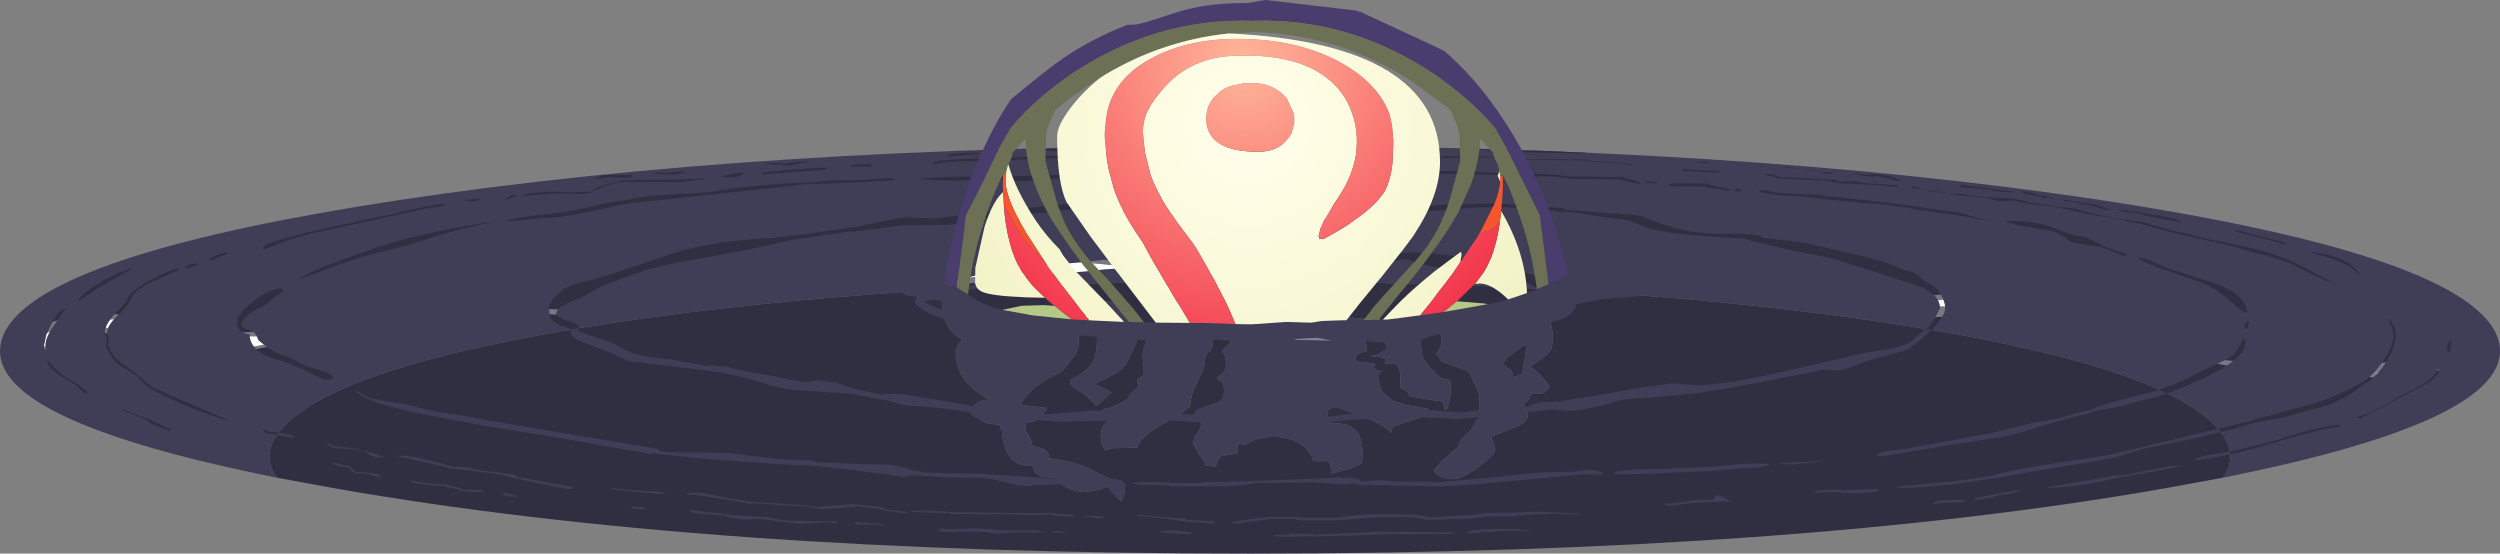 <?xml version="1.0" encoding="UTF-8" standalone="no"?>
<svg xmlns:ffdec="https://www.free-decompiler.com/flash" xmlns:xlink="http://www.w3.org/1999/xlink" ffdec:objectType="frame" height="116.75px" width="527.25px" xmlns="http://www.w3.org/2000/svg">
  <rect width="100%" height="100%" fill="#808080" stroke="none"/>
  <g transform="matrix(1.0, 0.0, 0.0, 1.0, 336.85, 281.35)">
    <use ffdec:characterId="237" height="86.05" transform="matrix(1.0, 0.0, 0.0, 1.0, -336.85, -250.65)" width="527.25" xlink:href="#shape0"/>
    <clipPath id="clipPath0" transform="matrix(1.0, 0.0, 0.0, 1.0, 0.0, 0.0)">
      <path d="M168.25 -212.2 L168.4 -210.65 Q168.4 -208.35 166.55 -205.25 164.5 -201.85 161.55 -200.15 L160.65 -199.6 159.8 -198.8 Q156.85 -197.0 154.95 -196.25 152.85 -195.4 149.55 -194.7 L144.5 -193.25 138.65 -192.2 133.4 -190.65 125.25 -188.75 119.8 -187.6 114.85 -186.65 Q110.3 -185.0 107.5 -184.55 L103.05 -183.75 99.75 -183.25 95.1 -182.45 94.1 -182.3 84.5 -180.6 75.35 -179.25 71.1 -178.85 65.75 -178.45 63.55 -178.5 63.35 -178.55 63.1 -178.75 65.65 -178.95 69.2 -179.3 74.95 -179.8 83.4 -181.05 Q87.15 -182.2 93.85 -183.25 L101.6 -184.4 101.9 -184.45 107.15 -185.25 124.25 -189.3 137.95 -192.6 138.9 -192.95 139.05 -193.1 141.0 -193.5 143.65 -194.2 149.25 -195.75 151.7 -196.4 Q156.55 -198.05 161.1 -200.6 163.5 -201.95 165.75 -205.2 167.95 -208.45 167.95 -210.6 167.95 -211.45 166.95 -214.1 L167.15 -214.15 168.25 -212.2 M180.1 -209.5 L180.15 -209.15 179.9 -207.35 179.55 -207.05 179.35 -207.1 179.3 -207.4 179.3 -208.35 Q179.4 -209.2 180.0 -209.6 L180.1 -209.5 M177.55 -203.2 Q177.55 -201.95 174.2 -200.0 L169.95 -197.85 164.9 -195.1 Q161.8 -193.45 160.8 -193.15 L160.55 -193.2 160.3 -193.4 Q162.9 -194.15 165.55 -195.65 L169.6 -197.95 Q173.5 -199.9 174.45 -200.5 176.65 -201.9 177.25 -203.5 177.55 -203.7 177.55 -203.2 M39.85 -246.1 L44.45 -245.65 46.6 -245.15 47.25 -245.05 49.25 -245.05 49.8 -244.85 48.7 -244.7 47.45 -244.9 46.6 -245.15 44.65 -245.45 43.15 -245.8 41.4 -245.85 39.7 -246.0 39.85 -246.1 M37.15 -244.5 Q38.25 -244.25 38.55 -244.0 L43.85 -243.8 46.0 -243.6 50.2 -243.45 Q50.75 -243.35 50.95 -243.05 L54.2 -243.15 55.7 -242.8 63.55 -242.25 63.1 -241.95 62.25 -242.0 59.65 -242.2 59.55 -242.3 51.15 -242.7 47.2 -243.4 46.7 -243.2 45.7 -243.4 38.45 -243.7 36.7 -244.2 35.45 -244.4 35.45 -244.7 37.15 -244.5 M30.45 -241.15 L29.2 -240.95 29.05 -241.35 29.2 -241.5 29.65 -241.6 Q30.15 -241.6 30.45 -241.3 L30.45 -241.15 M34.05 -241.3 L36.75 -241.0 36.9 -240.85 38.6 -240.6 45.25 -240.3 47.45 -240.2 47.65 -240.05 53.05 -239.5 60.1 -238.75 69.05 -237.55 76.7 -236.45 77.05 -236.4 78.5 -235.9 82.6 -234.75 81.65 -234.95 76.1 -235.9 74.5 -236.2 71.65 -236.45 71.5 -236.6 69.8 -236.8 67.05 -237.2 65.5 -237.55 61.75 -237.95 61.6 -238.1 59.7 -238.3 54.35 -238.65 52.4 -238.9 47.2 -239.4 47.05 -239.55 44.95 -239.75 38.3 -240.2 36.35 -240.45 34.55 -240.8 Q34.05 -241.1 34.05 -241.3 M25.8 -244.95 L24.75 -244.95 22.25 -245.1 19.75 -245.3 18.1 -245.2 18.05 -245.4 18.2 -245.7 20.1 -245.5 25.05 -245.35 25.9 -245.1 25.8 -244.95 M28.15 -241.35 L28.25 -241.2 27.85 -241.1 26.8 -241.2 26.65 -241.35 22.95 -241.85 22.8 -242.0 16.05 -242.05 15.4 -242.1 15.05 -242.45 16.05 -242.7 23.25 -242.65 Q23.75 -242.3 25.7 -241.95 L28.15 -241.35 M23.25 -247.2 L23.4 -247.0 23.9 -246.9 22.75 -246.95 21.05 -247.1 21.2 -247.2 23.25 -247.2 M21.25 -231.7 L15.3 -232.25 11.15 -233.1 8.8 -234.0 6.8 -234.85 2.0 -235.45 -2.5 -236.2 -5.85 -236.65 -8.5 -236.75 -8.75 -236.9 -10.5 -237.1 -15.05 -237.45 -19.45 -237.65 -24.85 -237.65 -32.35 -237.05 -38.35 -236.55 -49.2 -236.85 -58.6 -237.25 -59.75 -237.4 -59.9 -237.45 -60.4 -237.4 -63.1 -237.65 -70.15 -237.85 -71.35 -237.75 -81.65 -237.65 -84.7 -237.3 -88.2 -237.1 -94.0 -237.45 -102.15 -237.85 -107.7 -237.55 -109.9 -237.25 -110.75 -237.3 -111.25 -237.15 -117.2 -236.45 -126.05 -235.9 -130.7 -235.0 Q-134.05 -233.95 -138.75 -233.9 L-146.5 -233.85 -151.5 -233.15 -156.7 -232.5 -157.4 -232.6 -159.6 -232.25 -170.0 -230.7 Q-178.6 -228.75 -185.75 -227.45 L-194.15 -225.95 -200.3 -224.5 Q-210.4 -221.05 -211.75 -220.0 -212.65 -219.3 -216.6 -217.65 -219.55 -216.4 -219.55 -215.15 -219.55 -214.4 -216.65 -213.55 -214.05 -212.8 -214.95 -211.5 L-211.2 -210.2 -207.5 -208.95 Q-205.25 -207.6 -203.75 -207.0 -201.2 -206.0 -195.25 -205.55 L-187.75 -204.15 -187.6 -204.35 -183.5 -204.0 Q-180.0 -203.0 -176.45 -202.5 L-169.3 -201.1 -167.4 -200.75 -164.3 -201.2 -160.45 -200.65 Q-158.4 -199.85 -156.8 -199.4 L-152.95 -198.55 -151.2 -198.15 -147.35 -198.35 -139.7 -197.1 -130.0 -195.45 -122.2 -194.2 -120.75 -194.25 -117.2 -194.0 -111.5 -194.35 -106.7 -194.75 -101.6 -194.85 -84.45 -193.85 -79.75 -193.85 Q-77.25 -193.65 -75.9 -193.05 L-74.45 -192.9 -60.8 -192.85 -48.85 -194.6 -39.85 -195.2 -28.7 -194.35 -23.5 -195.05 -17.55 -195.55 -14.25 -195.65 -13.65 -196.1 -11.85 -196.5 -8.4 -196.7 -8.1 -196.55 -5.8 -197.1 0.3 -198.0 7.2 -199.3 15.75 -200.5 21.0 -200.1 Q26.7 -200.1 40.3 -203.2 L55.25 -206.7 63.05 -208.05 Q66.2 -208.85 67.4 -210.45 L68.9 -211.65 Q70.0 -212.4 70.5 -213.2 L71.45 -214.7 72.3 -216.4 Q72.3 -219.0 68.3 -220.85 L59.2 -223.8 50.15 -226.7 40.9 -228.6 31.6 -230.75 31.6 -230.95 24.8 -231.45 21.25 -231.7 M34.7 -231.25 L43.55 -230.15 52.7 -228.1 Q59.15 -226.65 61.85 -225.65 L64.4 -224.5 66.0 -224.1 Q67.2 -223.8 68.1 -222.9 69.05 -221.9 69.65 -221.7 71.45 -221.05 72.55 -219.1 73.4 -217.55 73.4 -216.35 73.4 -214.7 70.4 -211.6 69.55 -210.75 67.8 -209.35 L65.65 -207.75 Q64.95 -207.3 61.8 -206.6 L56.7 -205.15 Q52.5 -203.4 50.85 -203.25 L47.8 -203.4 35.8 -201.0 27.45 -199.45 20.8 -198.4 12.95 -197.65 5.55 -197.1 1.0 -195.85 Q-3.55 -194.7 -5.8 -194.7 L-9.8 -194.95 -14.7 -194.4 -18.85 -193.95 -23.35 -193.65 -25.9 -193.3 -29.55 -192.95 -37.7 -193.4 -51.55 -192.85 -55.5 -192.4 -60.55 -191.6 -74.75 -191.55 -75.35 -191.7 Q-75.95 -191.4 -76.7 -191.4 L-80.75 -191.85 -84.65 -192.35 -94.95 -192.95 -101.35 -192.6 -106.7 -192.6 -113.25 -192.4 -120.95 -192.95 -121.65 -192.8 -138.65 -195.3 -146.45 -195.95 -150.1 -197.0 -150.35 -197.0 -156.8 -198.2 -159.25 -198.45 -161.55 -198.55 -164.55 -198.85 -165.15 -198.85 Q-169.4 -198.85 -173.8 -199.95 L-178.45 -201.35 -184.5 -202.75 -184.6 -202.8 -195.95 -204.2 -203.85 -205.1 Q-205.2 -205.5 -207.4 -206.65 L-214.65 -209.5 Q-215.3 -209.7 -215.85 -210.2 -216.4 -210.75 -216.45 -211.35 -216.5 -212.05 -217.1 -212.2 L-218.75 -212.7 -220.05 -213.55 Q-220.9 -214.25 -220.95 -214.7 L-221.1 -216.65 Q-221.1 -217.15 -220.0 -218.5 L-218.0 -220.35 Q-216.65 -221.2 -214.4 -221.75 L-211.3 -222.5 Q-201.7 -225.5 -196.5 -227.4 -189.4 -230.0 -177.8 -230.95 L-173.7 -231.15 -167.3 -231.95 -155.35 -233.65 -154.45 -233.9 -151.7 -234.45 -148.45 -235.1 -145.7 -235.5 -141.35 -235.35 -139.85 -235.25 -127.55 -236.8 -111.35 -238.35 -110.0 -238.2 -101.4 -238.75 Q-92.15 -238.9 -91.5 -239.0 L-81.65 -238.65 -62.85 -238.6 -59.65 -238.1 -59.1 -237.85 -59.1 -237.8 -58.95 -237.75 -54.6 -237.45 -41.45 -237.75 -30.0 -238.25 -27.4 -238.3 -24.85 -238.4 -19.4 -238.3 -14.75 -237.95 -7.3 -237.5 -6.8 -237.2 -6.75 -237.15 -5.5 -237.05 2.25 -236.4 7.0 -236.1 9.3 -235.8 11.8 -234.8 16.3 -233.3 Q19.5 -232.35 25.1 -232.0 29.85 -232.2 32.2 -231.95 L34.55 -231.6 34.7 -231.25 M11.3 -242.75 L10.05 -242.95 10.3 -243.15 12.75 -242.9 12.45 -242.7 11.3 -242.75 M6.65 -246.75 L7.4 -246.55 7.3 -246.5 5.05 -246.85 2.45 -247.05 0.65 -247.15 -1.2 -247.3 -2.55 -247.5 -17.25 -247.7 -18.25 -247.75 -19.3 -247.95 -21.75 -248.15 -27.0 -248.15 -32.35 -248.0 -33.1 -248.05 -33.0 -248.2 -32.15 -248.4 -27.0 -248.45 -21.55 -248.25 -17.05 -247.8 -2.5 -247.7 -0.95 -247.4 2.7 -247.2 5.25 -246.95 6.65 -246.75 M8.55 -242.55 L4.6 -243.5 -6.2 -243.6 -6.35 -243.75 -9.7 -244.15 -15.05 -244.15 -19.95 -244.3 -20.05 -244.45 -36.5 -244.75 -44.35 -244.75 -44.6 -244.8 -44.9 -245.0 -44.35 -245.05 -36.65 -245.15 -30.95 -245.3 -19.7 -244.8 -17.3 -244.75 -14.75 -244.55 -13.3 -244.75 -9.2 -244.55 -5.95 -244.15 4.95 -244.05 7.05 -243.5 8.65 -243.0 9.1 -242.7 8.55 -242.55 M76.9 -241.85 L76.4 -241.95 Q76.6 -242.4 76.95 -242.4 L78.1 -242.15 81.05 -241.85 83.65 -241.45 85.75 -241.2 87.9 -240.9 87.9 -240.75 83.45 -241.05 83.2 -241.35 77.9 -241.8 76.9 -241.85 M73.85 -240.55 L76.75 -240.5 78.6 -240.15 83.2 -239.7 88.15 -239.45 91.55 -238.6 101.1 -237.25 103.2 -236.6 108.45 -235.5 111.4 -235.0 115.45 -234.45 116.85 -233.95 118.55 -233.5 Q121.7 -232.5 123.95 -232.2 L128.45 -231.0 135.1 -229.7 135.15 -229.6 Q141.15 -228.5 145.75 -226.55 147.9 -225.65 155.75 -221.4 L155.8 -221.25 150.6 -223.55 146.35 -225.75 Q145.0 -226.4 140.05 -227.7 L133.05 -229.65 130.65 -230.2 121.6 -232.2 114.4 -234.2 111.3 -234.75 111.2 -234.95 103.05 -236.3 96.4 -237.8 92.1 -238.25 Q89.5 -238.5 88.3 -239.0 L89.85 -238.8 89.7 -238.85 88.0 -239.05 84.55 -238.9 83.35 -239.3 82.15 -239.65 78.4 -239.95 76.7 -240.15 73.85 -240.55 70.55 -241.0 66.75 -241.75 67.8 -241.4 66.25 -241.7 66.15 -241.85 66.5 -241.8 66.1 -242.1 67.55 -241.85 68.5 -241.45 73.75 -240.7 73.85 -240.55 M61.45 -243.75 L58.75 -244.25 58.25 -244.1 56.2 -244.25 54.25 -244.7 54.4 -244.85 56.5 -244.45 58.5 -244.6 61.3 -244.3 63.2 -243.65 64.05 -243.4 63.95 -243.2 62.9 -243.2 61.45 -243.75 M119.55 -235.7 Q122.45 -235.2 123.3 -234.45 L117.0 -235.6 114.55 -236.2 114.45 -236.35 111.45 -236.7 109.8 -237.1 109.9 -237.25 113.8 -236.65 119.55 -235.7 M104.85 -237.85 L99.95 -238.85 98.45 -238.95 98.25 -239.3 98.35 -239.4 98.65 -239.2 100.15 -238.95 105.15 -238.2 108.05 -237.2 108.1 -237.1 107.75 -237.0 Q106.85 -237.15 104.85 -237.85 M108.55 -228.85 L111.65 -227.7 Q111.55 -227.4 111.15 -227.4 110.6 -227.4 108.7 -228.3 106.65 -229.25 105.65 -229.4 L100.7 -230.1 Q99.85 -230.25 99.2 -230.8 L98.75 -231.35 Q98.2 -231.5 97.55 -231.9 L96.35 -232.5 90.8 -233.5 Q87.45 -233.95 87.35 -234.3 L86.6 -234.4 86.0 -234.75 Q91.2 -234.9 95.3 -233.65 L99.85 -231.9 103.05 -231.3 104.45 -230.7 105.65 -230.1 Q106.45 -229.5 108.55 -228.85 M120.1 -224.85 L124.15 -223.55 127.9 -222.35 Q136.4 -220.05 137.1 -215.55 L136.7 -215.3 Q135.5 -216.15 132.75 -218.5 130.1 -220.7 127.9 -221.6 L120.75 -224.05 Q116.4 -225.45 113.85 -226.95 114.7 -227.15 116.75 -226.35 117.25 -226.15 120.1 -224.85 M94.25 -240.1 L96.5 -239.45 Q95.45 -239.45 94.1 -240.0 L94.25 -240.1 M93.7 -239.85 L90.0 -240.6 89.65 -240.9 90.0 -240.95 Q91.75 -240.85 94.75 -239.7 L94.8 -239.6 94.5 -239.5 93.95 -239.55 93.7 -239.85 M150.6 -228.25 Q158.35 -227.35 160.8 -223.55 L160.75 -223.4 Q158.85 -225.4 155.55 -226.6 L150.45 -228.15 150.6 -228.25 M145.35 -230.05 L144.7 -229.9 141.3 -230.85 135.0 -232.4 134.65 -232.6 134.65 -232.85 140.5 -231.35 145.3 -230.15 145.35 -230.05 M137.3 -213.55 Q137.5 -213.75 137.5 -213.25 L137.0 -211.95 136.9 -211.9 Q136.55 -212.0 136.55 -212.65 136.55 -213.35 137.3 -213.55 M128.35 -203.5 L132.2 -205.3 Q134.25 -206.15 135.05 -207.75 L136.35 -210.0 Q136.7 -209.6 136.7 -209.0 136.7 -206.7 132.55 -204.1 130.5 -202.8 125.35 -200.45 L121.2 -198.7 Q118.15 -197.55 115.4 -197.05 L111.45 -195.95 Q107.95 -195.05 105.8 -194.9 103.8 -194.1 100.55 -193.4 L98.45 -192.9 98.65 -192.9 Q96.2 -192.35 91.05 -190.65 87.15 -189.4 83.9 -189.0 L73.5 -187.35 62.15 -185.45 61.1 -185.25 59.75 -185.1 59.0 -185.2 58.9 -185.3 Q59.55 -186.1 61.2 -186.3 L64.85 -186.65 70.7 -187.75 76.85 -188.9 82.9 -189.95 91.25 -192.05 96.5 -192.95 101.15 -194.25 104.55 -195.0 104.5 -195.1 Q105.2 -195.6 109.6 -196.8 L114.85 -198.15 Q119.55 -199.2 124.3 -201.5 L128.35 -203.5 M156.55 -191.4 Q150.9 -190.5 142.3 -187.85 134.1 -185.35 126.7 -184.3 L126.1 -184.5 Q126.4 -184.95 129.35 -185.45 L133.9 -186.2 Q138.75 -187.3 141.7 -188.15 143.4 -188.5 148.35 -190.1 151.9 -191.2 156.45 -191.8 L156.55 -191.65 156.55 -191.4 M123.3 -183.15 L117.8 -181.95 109.0 -180.45 105.2 -179.6 100.85 -178.9 99.0 -178.7 95.1 -178.4 95.05 -178.6 108.65 -180.95 112.5 -181.35 113.6 -181.7 117.85 -182.45 120.5 -183.0 123.25 -183.25 123.3 -183.15 M84.3 -176.85 L83.35 -176.4 81.75 -176.15 79.6 -175.9 79.55 -176.2 79.7 -176.35 84.5 -177.25 89.15 -178.0 90.2 -178.05 90.25 -178.05 88.6 -177.65 87.4 -177.25 85.2 -177.0 84.3 -176.85 M77.65 -175.75 L77.35 -175.45 73.3 -175.3 71.1 -175.1 70.6 -175.2 Q71.65 -176.05 76.05 -175.95 L77.65 -175.75 M47.4 -184.1 L47.45 -184.0 41.55 -183.4 40.2 -183.4 38.95 -183.5 37.95 -183.7 43.05 -183.9 47.4 -184.1 M46.15 -177.9 L51.6 -178.1 51.75 -177.95 59.15 -178.25 59.45 -178.0 Q58.75 -177.6 57.8 -177.5 L53.35 -177.35 51.35 -177.4 51.2 -177.55 47.8 -177.5 46.3 -177.4 45.55 -177.55 Q45.9 -177.55 46.15 -177.9 M20.7 -175.3 L18.2 -175.05 16.1 -174.75 14.6 -174.75 Q14.2 -174.9 14.2 -175.2 L15.25 -175.15 17.3 -175.35 19.05 -175.65 20.7 -175.85 24.65 -176.05 Q24.65 -177.25 26.3 -176.65 L28.6 -175.4 27.15 -175.6 23.5 -175.45 20.7 -175.3 M31.15 -182.6 L23.6 -182.0 11.15 -181.45 5.0 -181.3 3.9 -181.35 3.5 -181.5 Q3.65 -181.8 4.25 -181.95 L7.55 -182.35 13.15 -182.45 24.9 -182.95 31.05 -183.55 33.3 -183.6 36.05 -183.5 36.3 -183.35 Q35.65 -182.75 31.15 -182.6 M-326.15 -212.7 L-325.05 -214.7 Q-324.25 -216.0 -323.05 -216.25 L-326.1 -211.8 Q-327.7 -209.1 -327.1 -207.7 L-327.5 -207.7 -327.55 -208.55 -327.1 -210.7 -326.15 -212.7 M-325.45 -203.9 L-323.8 -202.3 -319.9 -199.95 -319.9 -199.9 -319.65 -199.7 -318.25 -198.55 -318.6 -198.4 -319.1 -198.45 -320.8 -200.1 -324.5 -202.4 Q-326.7 -203.95 -326.95 -205.25 L-326.75 -205.35 -325.45 -203.9 M-118.5 -249.45 L-119.65 -249.55 -117.6 -249.85 -117.6 -249.95 -108.25 -249.8 -107.05 -249.65 -107.0 -249.55 -107.8 -249.5 -108.55 -249.6 -113.5 -249.45 -116.55 -249.6 -117.6 -249.45 -118.5 -249.45 M-115.05 -247.95 L-119.4 -247.8 -124.9 -247.55 Q-125.05 -247.45 -134.75 -247.3 L-137.95 -247.05 -139.9 -246.7 -140.2 -246.75 -140.0 -247.05 -138.6 -247.45 -134.55 -247.8 -123.2 -248.1 -119.55 -248.25 -115.65 -248.4 -111.6 -248.7 -104.65 -248.7 -102.55 -248.55 -102.5 -248.45 -103.1 -248.4 -103.65 -248.5 -106.05 -248.35 -111.6 -248.15 -115.05 -247.95 M-87.0 -249.4 L-78.85 -249.4 -74.75 -249.1 -80.2 -248.9 -87.0 -248.75 -94.9 -248.55 -96.55 -248.55 -94.95 -249.0 -94.7 -249.2 -87.0 -249.3 -87.0 -249.4 M-130.7 -249.15 L-130.15 -248.9 -134.95 -248.55 -136.7 -248.4 -137.2 -248.45 Q-136.5 -249.0 -132.4 -249.15 L-130.7 -249.15 M-132.05 -244.0 L-127.35 -244.25 -119.55 -244.25 -108.4 -244.65 -106.1 -244.9 Q-105.35 -245.4 -103.95 -245.35 L-101.55 -245.45 -99.2 -245.55 -99.2 -245.65 -93.15 -245.6 -93.0 -245.75 -88.8 -245.85 -86.75 -246.0 -85.55 -245.9 -84.65 -245.75 -79.05 -245.25 Q-70.5 -245.45 -67.85 -246.25 L-59.3 -246.55 -52.65 -246.05 -48.85 -245.6 -46.6 -245.1 -46.8 -244.95 -48.15 -244.95 -53.2 -245.65 -56.0 -245.85 -59.6 -246.0 -63.4 -246.0 Q-67.65 -245.8 -69.85 -244.8 L-75.0 -244.55 -79.6 -244.75 -85.2 -245.1 -88.4 -245.05 -90.75 -244.85 -93.2 -244.65 -93.6 -244.9 -99.2 -244.9 -101.55 -244.55 -108.1 -244.05 -113.75 -243.75 -117.75 -243.45 Q-120.4 -242.75 -127.05 -243.65 L-135.05 -243.25 -138.7 -243.35 -142.8 -243.55 -142.8 -243.7 -137.75 -244.0 Q-132.4 -244.2 -132.05 -244.0 M-125.05 -225.15 L-120.5 -225.55 -115.95 -225.45 -108.55 -226.05 -98.45 -227.2 -93.15 -227.65 -91.0 -228.05 -81.65 -229.1 -74.65 -228.75 -70.45 -228.5 -66.5 -228.4 -56.35 -228.3 -54.5 -228.05 -51.0 -228.3 -45.65 -227.85 Q-43.45 -227.75 -41.6 -227.9 L-39.9 -228.1 Q-33.45 -228.1 -27.75 -226.8 L-18.95 -224.65 Q-13.45 -223.6 -10.1 -222.1 -8.7 -221.45 -7.75 -220.8 -6.3 -220.25 -5.35 -219.35 -4.4 -218.45 -4.4 -217.75 -4.4 -213.1 -14.85 -213.05 L-22.65 -212.15 -28.5 -211.55 -31.8 -211.15 -34.2 -210.7 -35.95 -210.1 -37.35 -209.5 -42.25 -209.1 -47.2 -209.25 -49.55 -209.7 -54.9 -209.6 Q-55.15 -209.5 -58.7 -209.55 L-62.6 -209.65 -70.9 -209.2 -77.55 -209.5 -80.25 -209.7 -82.9 -209.4 -88.25 -209.3 -89.7 -209.3 -88.85 -209.35 -90.4 -209.35 -91.4 -209.6 -91.05 -209.35 -103.25 -210.05 -119.1 -211.7 -124.7 -211.75 -132.95 -212.85 -137.2 -213.9 Q-139.25 -214.45 -141.45 -215.55 -143.9 -216.85 -143.9 -217.75 -143.9 -218.8 -141.4 -220.15 -139.0 -221.5 -136.8 -221.75 L-132.6 -222.85 -128.0 -224.1 Q-127.1 -224.25 -125.05 -225.15 M-148.1 -243.5 L-148.2 -243.35 -151.2 -243.15 -154.05 -243.0 -164.35 -242.55 -167.4 -242.5 -171.95 -241.9 -191.9 -239.8 -204.7 -238.4 -212.2 -236.75 Q-218.8 -235.35 -222.6 -235.35 L-229.65 -234.65 -230.2 -234.75 Q-229.25 -235.25 -224.35 -235.85 L-217.9 -236.6 -214.1 -237.35 -209.5 -238.4 -204.25 -239.3 -199.25 -240.1 -191.5 -240.55 -187.45 -240.8 -181.45 -241.75 -171.75 -242.65 -168.2 -242.8 -164.55 -242.95 -163.05 -243.25 -154.2 -243.4 -153.15 -243.6 -148.7 -243.8 -148.1 -243.5 M-152.85 -246.35 L-152.95 -246.25 -153.4 -246.2 -157.25 -246.25 -157.6 -246.35 -157.2 -246.6 -153.5 -246.75 -152.85 -246.35 M-133.6 -220.4 Q-134.6 -219.85 -137.5 -219.0 L-141.75 -217.75 -141.95 -217.65 Q-138.25 -215.9 -135.85 -215.2 -132.15 -214.2 -124.7 -213.35 L-119.0 -213.35 -111.45 -212.4 -104.35 -211.9 -102.0 -212.25 -97.95 -212.65 Q-96.0 -212.65 -93.55 -211.75 -90.9 -210.8 -85.25 -210.65 L-81.8 -211.0 -80.45 -211.15 -73.9 -210.7 -67.9 -211.0 -60.0 -210.8 -59.6 -210.55 -55.3 -210.8 -50.3 -210.8 -48.6 -211.4 -37.45 -212.05 -27.3 -213.25 Q-15.2 -214.25 -12.7 -214.95 -11.8 -215.2 -8.05 -217.6 L-8.45 -218.0 Q-10.0 -219.3 -11.85 -220.2 -12.6 -220.55 -13.55 -221.05 L-14.7 -221.65 -17.45 -222.75 -24.5 -224.55 -28.5 -225.05 -33.2 -225.0 Q-35.2 -225.0 -37.65 -225.85 L-40.3 -226.7 -43.0 -226.3 Q-45.7 -226.0 -46.6 -226.65 L-53.8 -226.15 -55.95 -226.25 -56.05 -226.3 -56.65 -226.2 -62.15 -226.2 -65.9 -226.7 -69.85 -227.0 -82.5 -226.5 -86.85 -226.9 -90.05 -226.55 -93.7 -226.1 -93.85 -226.2 -95.7 -225.7 Q-99.65 -224.7 -103.75 -224.55 L-108.45 -224.05 -116.25 -223.6 -129.45 -221.95 Q-132.0 -221.25 -133.6 -220.4 M-36.4 -248.5 L-35.1 -248.35 -35.05 -248.25 -35.85 -248.2 -36.65 -248.3 -40.2 -248.15 -41.45 -248.25 -41.65 -248.55 -39.35 -248.55 -39.2 -248.7 -36.4 -248.5 M-26.15 -250.2 L-24.75 -249.95 -21.7 -249.8 -16.65 -249.7 -15.7 -249.6 -4.5 -249.55 -3.0 -249.3 -2.45 -249.1 -3.0 -249.0 -4.5 -249.0 -10.95 -249.15 -15.95 -249.25 -16.3 -249.2 -16.65 -249.25 -16.7 -249.4 -22.0 -249.6 -24.95 -249.85 -26.15 -249.65 -28.3 -249.45 -28.7 -249.5 -29.1 -249.65 -26.3 -250.05 -26.15 -250.2 M-63.85 -249.8 L-60.2 -249.8 -57.6 -249.6 -54.85 -249.6 -53.05 -249.3 -51.65 -248.9 -51.4 -248.75 -51.35 -248.65 -51.65 -248.6 Q-52.65 -248.6 -53.3 -249.05 L-57.2 -248.95 -58.05 -249.1 Q-61.0 -249.35 -63.85 -249.2 L-72.95 -249.2 -73.0 -249.45 -63.85 -249.7 -63.85 -249.8 M-299.3 -224.35 L-305.25 -221.7 Q-308.75 -219.85 -309.25 -218.3 -309.65 -217.1 -312.1 -214.75 -314.3 -212.6 -314.3 -211.2 L-314.05 -210.55 -313.85 -209.95 -314.1 -208.75 -313.45 -207.3 -312.75 -206.1 -311.45 -204.95 -309.9 -203.9 -307.2 -201.75 Q-305.3 -200.05 -304.65 -199.75 -301.8 -198.3 -295.95 -195.85 L-288.3 -192.6 Q-290.85 -193.0 -297.25 -195.65 -303.5 -198.3 -305.6 -199.75 L-306.95 -201.05 -308.5 -202.45 -312.05 -204.6 Q-312.8 -205.2 -314.1 -207.35 -314.5 -208.05 -314.45 -208.8 L-314.3 -209.8 -314.5 -210.45 -314.75 -211.1 Q-314.75 -213.0 -312.35 -215.4 -310.0 -217.8 -310.0 -218.1 -310.0 -219.1 -308.0 -220.5 L-305.25 -222.25 -302.25 -223.7 Q-299.8 -224.75 -299.0 -224.7 L-299.3 -224.35 M-297.6 -224.75 L-298.0 -224.95 Q-297.7 -225.35 -296.45 -225.65 L-294.95 -225.85 Q-295.35 -225.2 -297.6 -224.75 M-288.9 -227.8 L-292.15 -226.5 -292.75 -226.4 Q-292.65 -226.95 -291.45 -227.4 L-289.45 -228.15 -288.8 -227.95 -288.9 -227.8 M-320.4 -218.05 Q-318.75 -220.1 -314.85 -222.25 -311.5 -224.1 -308.45 -225.0 L-314.35 -221.65 Q-318.3 -219.35 -320.1 -217.95 L-320.4 -218.05 M-286.85 -213.6 Q-286.85 -215.15 -283.35 -217.85 -279.75 -220.7 -277.35 -220.45 L-277.1 -220.0 -279.6 -218.1 Q-280.85 -216.9 -282.1 -216.4 -283.6 -215.75 -284.7 -214.8 -285.95 -213.75 -285.95 -212.95 -285.95 -212.4 -285.35 -212.2 L-283.35 -211.35 -282.75 -210.55 -282.35 -209.6 -280.5 -208.1 Q-278.7 -206.9 -277.7 -206.65 -276.55 -206.4 -272.3 -204.15 L-269.4 -203.3 Q-267.05 -202.6 -266.55 -201.75 -266.85 -201.3 -267.65 -201.3 -268.65 -201.3 -270.55 -202.2 L-272.9 -203.45 -277.4 -205.25 Q-281.0 -205.95 -282.75 -207.65 -284.2 -209.05 -284.2 -210.8 -285.9 -211.05 -286.5 -212.05 -286.85 -212.6 -286.85 -213.6 M-247.0 -237.4 L-265.25 -233.35 -270.0 -232.35 -275.0 -231.1 -281.0 -228.8 -281.2 -228.75 Q-281.4 -228.75 -281.4 -229.05 -281.4 -230.45 -264.35 -234.0 L-253.2 -236.4 Q-246.0 -238.15 -243.35 -238.35 L-242.8 -238.1 -244.85 -237.65 -247.0 -237.4 M-255.1 -228.55 Q-259.85 -227.5 -264.7 -225.75 L-273.6 -222.5 -273.65 -222.7 Q-269.1 -225.3 -255.4 -229.8 -247.8 -232.25 -232.75 -234.65 L-232.7 -234.55 Q-240.05 -233.1 -245.9 -231.2 -252.2 -229.15 -255.1 -228.55 M-261.65 -199.0 Q-259.1 -197.2 -257.45 -197.15 L-250.35 -195.9 Q-245.75 -194.55 -243.15 -194.3 L-237.85 -193.45 -233.95 -192.7 -214.7 -189.45 -197.9 -186.65 -197.7 -186.3 -197.8 -186.2 -194.85 -185.95 -188.7 -185.95 -182.6 -185.75 -173.3 -184.6 -170.2 -184.4 -165.6 -184.25 -164.4 -183.8 -161.55 -183.75 -154.85 -183.45 -149.1 -183.35 -145.75 -182.65 -144.45 -182.15 -143.2 -182.0 -141.65 -181.7 -136.25 -181.5 -130.05 -181.45 -125.25 -181.1 -120.2 -180.85 -114.6 -180.35 -109.5 -180.1 -103.5 -179.8 -102.1 -179.55 -102.3 -179.35 -103.9 -179.45 -118.9 -179.05 -118.9 -179.1 -119.0 -179.05 -119.3 -179.05 -119.1 -179.0 -119.6 -178.8 Q-121.2 -178.7 -125.4 -179.75 L-127.25 -180.2 -130.05 -180.6 -136.25 -180.65 -144.05 -181.1 -146.55 -180.75 -149.9 -181.3 -158.35 -182.35 -165.15 -183.1 -169.55 -183.3 -173.85 -183.55 -189.3 -184.65 -199.1 -185.75 -199.65 -185.65 -207.5 -186.95 -216.5 -188.6 -234.8 -191.6 -242.55 -193.0 -250.35 -194.55 -257.0 -196.25 -259.65 -197.4 Q-261.25 -198.2 -261.75 -198.7 L-261.65 -199.0 M-203.3 -244.2 L-204.4 -243.85 -208.4 -244.0 -211.6 -243.55 -210.9 -244.0 -209.55 -244.4 -203.75 -244.4 -203.3 -244.2 M-211.95 -241.05 Q-211.45 -241.6 -209.45 -242.3 L-205.65 -243.35 -193.9 -243.5 -188.95 -243.65 -188.95 -243.75 -188.25 -243.55 -191.35 -243.2 -193.65 -242.95 -205.65 -243.0 Q-208.7 -242.6 -211.7 -240.95 L-211.95 -241.05 M-212.25 -240.7 L-214.45 -240.4 -216.4 -240.6 -220.9 -240.45 -224.55 -240.2 -226.1 -240.0 -226.85 -240.1 -225.65 -240.5 -220.9 -240.95 -216.0 -240.8 -212.0 -240.95 -212.25 -240.7 M-228.6 -240.35 L-227.85 -240.1 -227.95 -240.0 -230.2 -239.2 -230.25 -239.45 -228.6 -240.35 M-235.35 -239.25 L-236.15 -239.05 -237.25 -238.85 -239.3 -239.1 -235.9 -239.45 -235.35 -239.25 M-166.15 -247.2 L-169.1 -246.8 -169.75 -246.6 -170.75 -246.45 -171.8 -246.6 -173.45 -246.65 -175.15 -246.85 -174.95 -247.0 -173.35 -246.95 -171.6 -246.8 -168.8 -247.2 -166.2 -247.3 -166.15 -247.2 M-162.8 -245.55 L-171.4 -244.95 -173.75 -244.75 -176.4 -244.6 Q-176.0 -245.1 -175.15 -245.05 L-173.75 -245.25 -172.65 -245.3 -171.4 -245.5 -166.2 -245.85 -162.35 -246.0 Q-162.6 -245.6 -162.8 -245.55 M-179.95 -244.7 L-180.8 -244.4 -181.8 -244.0 -183.7 -243.95 -184.8 -244.2 -180.9 -244.9 -179.95 -244.7 M-194.55 -244.5 L-198.6 -244.7 -198.75 -244.85 Q-198.6 -244.9 -198.4 -245.0 L-196.3 -244.9 -193.05 -245.2 -192.5 -244.9 -194.55 -244.5 M-177.95 -175.25 L-178.65 -175.1 -185.15 -176.25 -190.45 -177.0 -191.65 -177.0 -191.85 -177.05 -192.05 -177.3 -190.45 -177.45 -188.5 -177.4 -182.6 -176.15 -177.65 -175.45 -170.3 -175.05 -168.1 -174.8 -165.8 -174.6 -164.3 -174.4 -163.6 -174.55 -158.85 -174.85 -156.95 -175.05 -155.5 -174.85 -153.1 -174.65 -151.25 -174.45 Q-150.5 -173.9 -147.15 -173.55 L-146.3 -173.55 -145.3 -173.3 -145.5 -173.15 -146.3 -173.1 -147.5 -173.3 -149.45 -173.55 -150.4 -173.75 -151.65 -174.1 -155.95 -174.55 -159.3 -174.25 -163.6 -174.0 -166.1 -174.4 -168.3 -174.6 -172.7 -174.85 -177.95 -175.25 M-202.05 -177.55 L-206.9 -178.0 -207.9 -178.2 -207.9 -178.35 -207.6 -178.4 -205.2 -178.1 -201.6 -177.85 -198.4 -177.65 -196.55 -177.4 -196.8 -177.2 -198.7 -177.2 -198.8 -177.35 -202.05 -177.55 M-201.3 -173.95 L-203.4 -174.1 -203.85 -174.45 -203.65 -174.55 -201.3 -174.4 -200.55 -174.2 -200.75 -174.05 -201.3 -173.95 M-188.2 -173.4 L-183.75 -172.95 -182.45 -172.7 -179.65 -172.5 -175.15 -172.3 -171.7 -171.7 -169.55 -171.5 -162.1 -171.4 -160.4 -171.45 -160.35 -171.0 -162.3 -171.2 -166.8 -170.95 -168.3 -170.9 -170.1 -171.1 -172.7 -171.4 -176.95 -171.95 -179.95 -171.75 -183.15 -172.2 -184.15 -172.65 -188.35 -172.9 -190.75 -173.2 -191.45 -173.6 -191.1 -173.75 -188.2 -173.4 M-216.4 -178.2 Q-217.85 -178.2 -227.6 -180.35 L-227.95 -180.35 -228.85 -180.65 -230.6 -181.05 -231.05 -181.2 -230.95 -181.2 -232.3 -181.4 -234.15 -181.65 -235.9 -181.85 -237.3 -182.0 -237.4 -182.1 -239.1 -182.25 -240.6 -182.45 -241.65 -182.55 -253.2 -185.2 Q-251.05 -185.5 -246.65 -184.35 L-241.0 -182.85 -240.8 -182.95 -238.6 -182.8 Q-237.55 -182.75 -236.7 -182.3 L-235.45 -182.15 -233.75 -181.95 -231.85 -181.75 -230.1 -181.5 -229.75 -181.4 -229.15 -181.4 Q-228.0 -181.25 -227.65 -180.75 L-216.25 -178.7 -215.85 -178.4 Q-216.05 -178.2 -216.4 -178.2 M-242.85 -178.65 L-242.95 -178.8 -246.2 -179.05 -249.65 -179.5 -250.25 -180.0 -249.75 -180.05 Q-249.1 -179.65 -245.75 -179.35 L-242.55 -179.1 -239.7 -178.35 -239.35 -178.05 -235.15 -178.0 -234.8 -177.6 -236.95 -177.6 -239.4 -177.8 Q-239.9 -177.9 -239.9 -178.0 L-241.05 -178.35 -242.85 -178.65 M-228.8 -177.1 Q-228.85 -176.95 -227.4 -176.75 L-227.65 -176.6 -229.15 -176.6 -230.5 -176.9 -230.75 -177.2 -230.5 -177.4 -228.8 -177.1 M-262.45 -186.6 L-266.25 -186.8 Q-266.7 -186.95 -267.45 -187.4 L-268.2 -187.9 -267.25 -187.7 -266.5 -187.25 -262.25 -186.8 -258.35 -185.9 -255.7 -184.9 -256.45 -184.85 -256.45 -184.9 -257.2 -184.85 Q-258.25 -184.95 -259.5 -185.75 L-259.75 -186.15 -262.45 -186.6 M-256.5 -180.75 L-256.65 -180.6 -257.95 -180.9 -259.2 -181.4 -262.1 -181.55 -262.85 -182.25 -263.45 -182.75 -265.65 -183.05 -266.85 -183.6 -266.65 -183.8 -265.5 -183.55 -263.25 -183.05 -261.85 -181.9 -258.25 -181.6 -256.75 -181.25 -256.5 -180.75 M-280.65 -190.0 L-281.05 -190.3 -281.2 -190.35 -281.45 -190.95 -281.15 -190.75 -280.0 -190.3 -276.8 -189.9 -275.2 -189.55 -274.55 -189.15 -274.9 -189.1 -275.85 -189.2 -274.85 -188.95 -275.85 -189.05 -275.95 -189.2 -276.1 -189.25 -277.55 -189.45 -278.55 -189.65 -280.65 -190.0 M-300.7 -190.7 L-300.75 -190.6 -301.15 -190.5 -304.55 -191.8 Q-305.05 -191.95 -305.65 -192.45 L-306.35 -193.0 -311.2 -194.9 -311.1 -195.05 -305.3 -192.85 -300.9 -190.85 -300.7 -190.7 M-1.9 -182.3 Q-0.3 -182.4 1.6 -181.4 0.85 -181.15 -3.3 -181.3 L-17.3 -179.95 -26.6 -179.15 -33.5 -178.7 -35.55 -178.85 -38.05 -178.9 -43.25 -178.95 Q-43.95 -179.15 -49.05 -179.0 L-50.35 -179.1 -50.6 -179.2 -50.85 -179.4 -53.6 -179.25 -59.85 -179.6 -72.0 -179.45 -74.3 -179.1 -79.25 -178.75 -83.25 -178.8 -89.95 -178.8 -90.4 -179.0 -96.55 -179.1 -97.7 -179.25 -98.05 -179.5 -96.5 -179.7 -90.4 -179.6 -89.5 -179.45 -83.55 -179.5 -82.5 -179.7 -75.85 -179.8 -62.35 -180.3 -54.35 -180.65 Q-50.5 -180.7 -49.8 -180.0 L-50.15 -179.7 -46.15 -180.1 -44.6 -180.0 -43.2 -179.8 -38.05 -179.75 -35.65 -179.75 -33.5 -179.65 -22.8 -180.6 -12.0 -181.7 -4.5 -181.9 -4.5 -182.0 -1.9 -182.3 M-26.3 -169.5 L-23.9 -169.75 -19.4 -169.8 -16.85 -169.75 -14.2 -169.55 -14.35 -169.45 -19.4 -169.4 -25.7 -169.0 -26.7 -168.75 -27.6 -168.95 -27.5 -169.1 -26.3 -169.5 M-26.65 -172.7 L-25.35 -172.9 -23.7 -173.15 -17.35 -173.25 -13.4 -173.45 -3.45 -173.05 -3.55 -172.9 -6.55 -172.85 -10.1 -173.0 -16.8 -172.65 -17.05 -172.5 -23.5 -172.4 -25.95 -172.1 -27.4 -171.9 -32.1 -171.85 -32.05 -171.75 -32.35 -171.7 -36.35 -171.75 -36.45 -171.9 -39.35 -172.25 -45.55 -172.3 -55.15 -171.6 -62.45 -171.6 -63.55 -171.75 -63.65 -171.9 -68.25 -171.95 -69.6 -171.75 -73.5 -171.3 -75.9 -170.9 -77.2 -171.05 -77.1 -171.2 -75.25 -171.55 -70.0 -172.3 -63.1 -172.3 -62.15 -172.15 -55.2 -172.15 -49.05 -172.85 -45.55 -172.9 -39.1 -172.8 -35.9 -172.45 -35.9 -172.3 -32.6 -172.35 -28.2 -172.7 -26.65 -172.7 M-30.1 -168.9 L-31.7 -168.75 -43.4 -168.7 -53.25 -168.35 -57.75 -168.25 -60.05 -168.15 -60.25 -168.3 -64.5 -168.15 -66.35 -168.15 -68.15 -168.3 -68.0 -168.5 -64.9 -168.65 -64.7 -168.8 -60.05 -168.75 -59.85 -168.6 -47.75 -169.1 -47.55 -169.25 -30.55 -169.1 Q-30.15 -169.0 -30.1 -168.9 M-106.5 -172.25 L-107.4 -172.3 -108.35 -172.5 -108.2 -172.6 -104.35 -172.45 -103.8 -172.2 -105.1 -172.05 -106.5 -172.25 M-110.3 -172.4 L-113.65 -172.5 -115.55 -172.85 -119.2 -172.7 -122.4 -172.85 -136.4 -172.95 -136.5 -173.1 -144.05 -173.35 -144.4 -173.45 -144.8 -173.65 -140.1 -173.7 -139.95 -173.55 -138.05 -173.5 -136.05 -173.35 -121.95 -173.15 -115.1 -173.15 -113.35 -172.95 -110.5 -172.75 -110.3 -172.4 M-114.8 -169.0 L-114.85 -169.2 -114.7 -169.4 -112.7 -169.2 -111.95 -169.0 -112.7 -168.9 -114.35 -169.0 -114.8 -169.0 M-117.1 -169.2 L-117.1 -169.05 -125.35 -169.0 -126.4 -168.75 -129.05 -169.15 -133.55 -169.25 -137.0 -169.2 -138.95 -169.25 -139.15 -169.2 -138.4 -169.9 -136.05 -169.75 -131.2 -169.95 -127.8 -169.7 -125.35 -169.5 -118.05 -169.45 -117.1 -169.2 M-85.35 -168.85 L-86.35 -168.65 -91.1 -169.0 -92.0 -169.1 -92.3 -169.3 -90.6 -169.45 -89.1 -169.55 -85.7 -169.1 -85.35 -168.85 M-81.2 -171.45 L-80.65 -171.15 Q-80.85 -170.95 -81.2 -170.95 L-83.4 -171.1 -87.05 -171.35 -90.9 -171.95 -94.45 -172.3 -97.2 -172.6 -97.05 -172.85 -94.1 -172.55 -86.65 -171.9 -86.5 -171.75 -82.85 -171.5 -81.2 -171.45 M-150.1 -170.7 L-151.05 -170.55 -151.75 -170.7 -156.35 -170.75 -156.6 -171.05 -156.2 -171.4 -155.55 -171.2 -150.15 -170.8 -150.1 -170.7" fill="#000000" fill-rule="evenodd" stroke="none"/>
    </clipPath>
    <g clip-path="url(#clipPath0)">
      <use ffdec:characterId="229" height="86.05" transform="matrix(1.0, 0.0, 0.0, 1.0, -336.85, -250.65)" width="527.25" xlink:href="#shape2"/>
    </g>
    <use ffdec:characterId="230" height="71.55" transform="matrix(1.0, 0.0, 0.0, 1.0, -161.0, -281.35)" width="169.75" xlink:href="#shape3"/>
  </g>
  <defs>
    <g id="shape0" transform="matrix(1.0, 0.0, 0.0, 1.0, 336.85, 250.65)">
      <path d="M131.95 -180.6 Q134.1 -183.6 133.35 -186.65 132.65 -189.6 129.15 -192.7 119.45 -201.35 90.5 -207.85 L83.9 -209.3 Q70.1 -212.1 52.55 -214.5 14.8 -219.6 -29.65 -221.25 L-57.25 -221.95 -62.1 -222.0 -63.35 -222.0 -71.9 -222.05 -73.25 -222.05 -88.05 -221.95 -109.2 -221.5 -135.45 -220.4 -132.7 -218.65 -130.3 -216.4 -128.35 -215.6 Q-126.2 -214.45 -125.8 -213.6 L-126.65 -212.25 -124.4 -214.0 Q-120.25 -213.05 -113.2 -215.05 L-106.3 -217.5 Q-103.6 -218.45 -100.95 -216.9 -98.4 -215.45 -98.4 -213.2 L-98.55 -212.8 -95.7 -212.6 -80.85 -213.9 -66.9 -215.4 -44.1 -213.8 Q-39.6 -213.3 -28.3 -214.2 L-19.0 -214.2 Q-18.2 -215.4 -15.0 -216.8 L-12.95 -216.15 -12.85 -216.1 Q-9.4 -215.05 -9.4 -210.3 -9.4 -208.2 -9.75 -207.65 -10.5 -206.35 -14.2 -204.0 -13.5 -203.75 -12.15 -202.4 -10.75 -201.0 -10.0 -199.8 -10.8 -198.6 -11.8 -198.3 L-13.85 -198.4 Q-14.15 -197.2 -15.6 -195.9 -14.6 -194.45 -14.6 -193.8 -14.6 -192.15 -18.45 -190.8 L-22.45 -189.2 -22.3 -188.9 Q-21.5 -187.25 -21.5 -186.5 -21.5 -185.45 -25.0 -182.9 -28.6 -180.3 -30.3 -180.3 -33.3 -180.3 -34.5 -182.1 -33.15 -183.9 -29.4 -187.05 L-28.75 -188.7 -27.15 -190.1 Q-26.0 -191.3 -25.4 -192.8 L-24.75 -193.4 -25.0 -194.0 -25.0 -194.2 -24.85 -194.95 -24.8 -195.15 -24.85 -195.1 -24.8 -196.1 Q-24.8 -198.15 -25.3 -199.3 L-27.2 -203.1 -30.1 -204.15 -32.9 -205.1 -33.25 -205.8 -34.0 -206.7 Q-32.6 -208.3 -32.85 -210.0 -33.15 -211.9 -35.4 -213.2 -37.2 -212.0 -37.2 -209.9 -37.2 -206.95 -36.6 -205.7 -35.9 -204.15 -32.9 -201.6 L-31.1 -201.2 Q-30.9 -201.0 -30.9 -199.0 -30.9 -197.95 -31.4 -195.95 L-31.55 -195.15 -32.15 -194.95 Q-32.3 -196.1 -32.7 -196.7 L-36.35 -197.2 -39.6 -197.8 -39.9 -198.55 -41.5 -199.6 -41.5 -202.5 Q-41.65 -203.65 -42.5 -204.7 L-44.9 -204.7 Q-44.45 -205.15 -44.7 -205.9 L-48.0 -206.3 -46.4 -206.5 -45.3 -207.2 Q-44.4 -207.7 -44.3 -207.9 -45.05 -210.2 -45.5 -210.5 L-48.0 -211.8 Q-48.0 -211.75 -48.6 -211.45 L-49.4 -210.8 Q-48.6 -209.2 -48.6 -207.3 L-50.4 -206.75 -51.0 -206.0 -50.8 -205.1 -47.0 -204.7 -46.8 -203.5 Q-46.9 -203.1 -44.95 -203.1 -46.15 -203.05 -46.2 -201.95 L-45.9 -200.4 Q-45.65 -199.1 -45.1 -198.5 L-43.1 -196.8 -39.95 -195.9 -35.6 -195.1 -35.5 -193.9 -43.1 -191.4 -43.5 -190.0 Q-44.55 -191.35 -47.45 -192.7 -49.9 -193.85 -55.1 -195.5 L-56.3 -195.2 Q-56.9 -194.9 -56.9 -193.6 L-56.85 -192.3 Q-56.7 -192.4 -56.5 -192.1 -52.1 -192.35 -50.55 -190.1 -49.4 -188.45 -49.4 -184.4 L-49.8 -183.55 Q-52.6 -182.1 -56.25 -181.5 L-56.1 -182.2 -56.5 -184.1 -59.9 -184.1 Q-60.35 -186.2 -62.35 -187.55 -64.65 -189.15 -68.0 -189.2 -71.3 -189.3 -73.65 -187.85 L-74.05 -187.55 -74.8 -187.6 -75.3 -187.8 Q-75.8 -187.9 -75.8 -186.7 L-75.75 -185.75 -79.3 -185.2 -80.1 -184.1 -80.45 -182.95 -82.65 -183.15 -82.7 -183.7 -84.1 -185.75 -85.2 -187.8 Q-85.2 -188.8 -84.35 -189.95 -83.5 -191.1 -83.5 -192.1 -83.5 -193.1 -84.25 -192.6 -85.0 -192.1 -85.0 -193.1 -85.0 -194.25 -84.7 -194.5 -84.4 -194.75 -84.4 -194.9 L-80.1 -196.4 Q-78.7 -196.9 -78.7 -198.9 -78.7 -200.25 -79.1 -200.75 L-80.3 -201.6 -78.75 -202.8 Q-78.3 -203.45 -78.3 -204.8 -78.3 -205.95 -78.7 -206.65 L-79.1 -207.5 Q-78.55 -207.8 -77.8 -208.6 -77.0 -209.55 -77.0 -210.2 -77.0 -213.5 -78.75 -213.6 -80.5 -213.7 -82.9 -210.6 L-81.75 -210.1 Q-81.1 -209.8 -81.1 -208.6 -81.1 -207.6 -81.9 -207.1 -82.7 -206.6 -82.7 -205.6 -82.7 -203.9 -84.25 -200.95 -85.8 -197.95 -85.8 -195.9 -85.8 -195.15 -91.4 -192.05 -96.65 -189.15 -96.95 -186.95 L-102.4 -186.8 -103.65 -186.35 -103.65 -186.3 Q-104.7 -187.5 -104.7 -189.3 -104.7 -190.65 -104.15 -191.55 L-102.8 -193.1 Q-103.35 -193.35 -104.3 -194.25 L-104.1 -195.1 Q-102.3 -195.35 -100.35 -196.4 -99.4 -196.9 -98.8 -197.4 -98.8 -197.95 -97.75 -198.95 L-96.7 -200.0 Q-97.4 -201.4 -96.3 -201.8 -95.65 -202.05 -95.6 -202.55 L-95.7 -204.5 -95.9 -206.3 Q-95.9 -207.3 -94.9 -209.8 -95.15 -210.6 -96.8 -210.6 -96.8 -209.85 -97.5 -208.45 L-99.0 -205.3 Q-99.75 -203.45 -102.2 -202.3 L-105.9 -200.4 Q-105.6 -200.1 -104.2 -199.5 L-102.4 -198.6 -105.6 -195.7 -107.5 -197.7 -110.5 -199.8 -111.0 -200.25 -111.15 -200.95 -111.2 -201.2 Q-107.4 -202.85 -106.2 -205.4 -105.5 -206.85 -105.5 -209.8 -105.5 -211.0 -105.85 -211.2 L-106.7 -211.6 -108.7 -211.8 -109.05 -211.5 -109.4 -211.4 -109.35 -208.8 Q-109.45 -207.6 -110.2 -206.3 L-112.7 -203.25 -112.85 -203.05 Q-119.75 -199.85 -121.5 -196.15 L-121.4 -195.95 -116.0 -195.3 Q-117.1 -193.45 -118.05 -192.9 -118.95 -192.4 -120.5 -192.1 L-120.5 -191.7 -120.55 -190.6 Q-119.25 -188.9 -119.1 -187.2 -116.55 -186.95 -115.8 -185.8 L-115.6 -184.7 Q-111.1 -184.15 -107.85 -182.85 L-103.35 -180.65 -103.3 -180.6 -102.5 -180.2 -101.1 -180.15 Q-99.6 -179.9 -99.6 -178.6 -99.6 -177.4 -99.85 -176.8 L-100.4 -175.6 -102.15 -177.45 -103.1 -178.75 Q-106.4 -177.6 -108.3 -177.6 -109.85 -177.6 -111.75 -178.5 -113.7 -179.5 -114.0 -180.5 L-117.3 -180.9 Q-118.1 -181.15 -118.65 -181.9 L-119.1 -183.1 Q-123.4 -182.9 -124.85 -186.85 -125.4 -188.25 -125.55 -190.65 L-126.0 -191.45 -126.0 -191.8 Q-128.75 -191.9 -129.7 -192.5 L-132.1 -194.1 Q-131.65 -196.85 -128.35 -197.05 L-130.45 -198.45 Q-135.3 -201.85 -135.3 -207.2 -135.3 -208.0 -133.85 -209.8 -135.9 -210.7 -137.0 -212.6 -138.2 -214.65 -138.2 -217.6 -138.2 -219.6 -137.45 -220.3 -170.15 -218.4 -198.95 -214.5 -215.5 -212.25 -228.65 -209.6 L-236.9 -207.85 Q-244.35 -206.2 -250.5 -204.35 -268.4 -199.1 -275.65 -192.7 -278.05 -190.55 -279.15 -188.45 -281.25 -184.45 -278.4 -180.6 -326.6 -190.2 -335.05 -202.1 -337.7 -205.85 -336.45 -209.85 -335.95 -211.45 -334.85 -212.95 -323.8 -228.35 -252.7 -239.15 -176.8 -250.65 -73.25 -250.65 L-72.75 -250.65 Q30.5 -250.6 106.25 -239.15 184.4 -227.25 190.0 -209.85 195.25 -193.2 131.95 -180.6 M-15.4 -208.5 L-17.8 -206.85 Q-19.7 -205.35 -19.9 -204.5 L-18.65 -203.6 Q-17.8 -203.1 -17.7 -201.8 L-16.45 -202.25 -15.7 -202.6 Q-15.8 -203.5 -15.4 -205.0 L-15.0 -207.6 Q-15.0 -208.85 -15.2 -208.8 L-15.4 -208.5" fill="#403d56" fill-rule="evenodd" stroke="none"/>
      <path d="M-278.4 -180.6 Q-281.25 -184.45 -279.15 -188.45 -278.05 -190.55 -275.65 -192.7 -268.4 -199.1 -250.5 -204.35 -244.35 -206.2 -236.9 -207.85 L-228.65 -209.6 Q-215.5 -212.25 -198.95 -214.5 -170.15 -218.4 -137.45 -220.3 -138.2 -219.6 -138.2 -217.6 -138.2 -214.65 -137.0 -212.6 -135.9 -210.7 -133.85 -209.8 -135.3 -208.0 -135.3 -207.2 -135.3 -201.85 -130.45 -198.45 L-128.35 -197.05 Q-131.65 -196.85 -132.1 -194.1 L-129.7 -192.5 Q-128.75 -191.9 -126.0 -191.8 L-126.0 -191.45 -125.55 -190.65 Q-125.4 -188.25 -124.85 -186.85 -123.4 -182.9 -119.1 -183.1 L-118.65 -181.9 Q-118.1 -181.15 -117.3 -180.9 L-114.0 -180.5 Q-113.7 -179.5 -111.75 -178.5 -109.85 -177.6 -108.3 -177.6 -106.4 -177.6 -103.1 -178.75 L-102.15 -177.45 -100.4 -175.6 -99.85 -176.8 Q-99.6 -177.4 -99.6 -178.6 -99.6 -179.9 -101.1 -180.15 L-102.5 -180.2 -103.3 -180.6 -103.35 -180.65 -107.85 -182.85 Q-111.1 -184.15 -115.6 -184.7 L-115.8 -185.8 Q-116.55 -186.95 -119.1 -187.2 -119.25 -188.9 -120.55 -190.6 L-120.5 -191.7 -120.5 -192.1 Q-118.95 -192.4 -118.05 -192.9 -117.1 -193.45 -116.0 -195.3 L-121.4 -195.95 -121.5 -196.15 Q-119.75 -199.85 -112.85 -203.05 L-112.7 -203.25 -110.2 -206.3 Q-109.45 -207.6 -109.35 -208.8 L-109.4 -211.4 -109.05 -211.5 -108.7 -211.8 -106.7 -211.6 -105.85 -211.2 Q-105.5 -211.0 -105.5 -209.8 -105.5 -206.85 -106.2 -205.4 -107.4 -202.85 -111.2 -201.2 L-111.15 -200.95 -111.0 -200.25 -110.5 -199.8 -107.5 -197.7 -105.6 -195.7 -102.4 -198.6 -104.2 -199.5 Q-105.6 -200.1 -105.9 -200.4 L-102.2 -202.3 Q-99.75 -203.45 -99.0 -205.3 L-97.5 -208.45 Q-96.8 -209.85 -96.8 -210.6 -95.15 -210.6 -94.9 -209.8 -95.9 -207.3 -95.9 -206.3 L-95.7 -204.5 -95.6 -202.55 Q-95.65 -202.05 -96.3 -201.8 -97.4 -201.4 -96.7 -200.0 L-97.75 -198.95 Q-98.8 -197.95 -98.8 -197.4 -99.4 -196.9 -100.35 -196.4 -102.3 -195.35 -104.1 -195.1 L-104.3 -194.25 Q-103.35 -193.35 -102.8 -193.1 L-104.15 -191.55 Q-104.7 -190.65 -104.7 -189.3 -104.7 -187.5 -103.65 -186.3 L-103.65 -186.35 -102.4 -186.8 -96.95 -186.95 Q-96.65 -189.15 -91.4 -192.05 -85.8 -195.15 -85.8 -195.9 -85.8 -197.95 -84.25 -200.95 -82.7 -203.9 -82.7 -205.6 -82.7 -206.6 -81.9 -207.1 -81.1 -207.6 -81.1 -208.6 -81.1 -209.8 -81.75 -210.1 L-82.9 -210.6 Q-80.5 -213.7 -78.75 -213.6 -77.0 -213.5 -77.0 -210.2 -77.0 -209.55 -77.8 -208.6 -78.55 -207.8 -79.1 -207.5 L-78.7 -206.65 Q-78.3 -205.95 -78.3 -204.8 -78.3 -203.45 -78.75 -202.8 L-80.3 -201.6 -79.1 -200.75 Q-78.7 -200.25 -78.7 -198.9 -78.7 -196.9 -80.1 -196.4 L-84.4 -194.9 Q-84.4 -194.75 -84.7 -194.5 -85.0 -194.25 -85.0 -193.1 -85.0 -192.1 -84.25 -192.6 -83.5 -193.1 -83.5 -192.1 -83.5 -191.1 -84.35 -189.95 -85.2 -188.8 -85.2 -187.8 L-84.1 -185.75 -82.7 -183.7 -82.65 -183.15 -80.45 -182.95 -80.1 -184.1 -79.3 -185.2 -75.75 -185.75 -75.8 -186.7 Q-75.8 -187.9 -75.3 -187.8 L-74.8 -187.6 -74.05 -187.55 -73.65 -187.85 Q-71.3 -189.3 -68.0 -189.2 -64.65 -189.15 -62.35 -187.55 -60.35 -186.2 -59.9 -184.1 L-56.5 -184.1 -56.1 -182.2 -56.25 -181.5 Q-52.6 -182.1 -49.8 -183.55 L-49.4 -184.4 Q-49.4 -188.45 -50.55 -190.1 -52.1 -192.35 -56.5 -192.1 -56.7 -192.4 -56.85 -192.3 L-56.9 -193.6 Q-56.9 -194.9 -56.3 -195.2 L-55.1 -195.5 Q-49.9 -193.85 -47.45 -192.7 -44.55 -191.35 -43.5 -190.0 L-43.1 -191.4 -35.5 -193.9 -35.6 -195.1 -39.95 -195.9 -43.1 -196.8 -45.1 -198.5 Q-45.65 -199.1 -45.9 -200.4 L-46.2 -201.95 Q-46.15 -203.05 -44.95 -203.1 -46.9 -203.1 -46.8 -203.5 L-47.0 -204.7 -50.8 -205.1 -51.0 -206.0 -50.4 -206.75 -48.6 -207.3 Q-48.6 -209.2 -49.4 -210.8 L-48.6 -211.45 Q-48.0 -211.75 -48.0 -211.8 L-45.5 -210.5 Q-45.05 -210.2 -44.3 -207.9 -44.4 -207.7 -45.3 -207.2 L-46.4 -206.5 -48.0 -206.3 -44.7 -205.9 Q-44.45 -205.15 -44.9 -204.7 L-42.5 -204.7 Q-41.65 -203.65 -41.5 -202.5 L-41.5 -199.6 -39.9 -198.55 -39.6 -197.8 -36.35 -197.2 -32.7 -196.7 Q-32.3 -196.1 -32.15 -194.95 L-31.55 -195.15 -31.4 -195.95 Q-30.9 -197.95 -30.9 -199.0 -30.9 -201.0 -31.1 -201.2 L-32.9 -201.6 Q-35.9 -204.15 -36.6 -205.7 -37.2 -206.95 -37.2 -209.9 -37.2 -212.0 -35.4 -213.2 -33.15 -211.9 -32.85 -210.0 -32.6 -208.3 -34.0 -206.7 L-33.25 -205.8 -32.9 -205.1 -30.1 -204.15 -27.2 -203.1 -25.3 -199.3 Q-24.8 -198.15 -24.8 -196.1 L-24.85 -195.1 -24.8 -195.15 -24.85 -194.95 -25.0 -194.2 -25.0 -194.0 -24.75 -193.4 -25.4 -192.8 Q-26.0 -191.3 -27.15 -190.1 L-28.75 -188.7 -29.4 -187.05 Q-33.15 -183.9 -34.5 -182.1 -33.3 -180.3 -30.3 -180.3 -28.6 -180.3 -25.0 -182.9 -21.5 -185.45 -21.5 -186.5 -21.5 -187.25 -22.3 -188.9 L-22.45 -189.2 -18.45 -190.8 Q-14.6 -192.15 -14.6 -193.8 -14.6 -194.45 -15.6 -195.9 -14.15 -197.2 -13.85 -198.4 L-11.8 -198.3 Q-10.8 -198.6 -10.0 -199.8 -10.75 -201.0 -12.15 -202.4 -13.5 -203.75 -14.2 -204.0 -10.5 -206.35 -9.75 -207.65 -9.4 -208.2 -9.4 -210.3 -9.4 -215.05 -12.85 -216.1 L-12.95 -216.15 -15.0 -216.8 Q-18.2 -215.4 -19.0 -214.2 L-28.3 -214.2 Q-39.6 -213.3 -44.1 -213.8 L-66.9 -215.4 -80.85 -213.9 -95.7 -212.6 -98.55 -212.8 -98.4 -213.2 Q-98.4 -215.45 -100.95 -216.9 -103.6 -218.45 -106.3 -217.5 L-113.2 -215.05 Q-120.25 -213.05 -124.4 -214.0 L-126.65 -212.25 -125.8 -213.6 Q-126.2 -214.45 -128.35 -215.6 L-130.3 -216.4 -132.7 -218.65 -135.45 -220.4 -109.2 -221.5 -88.05 -221.95 -73.25 -222.05 -71.9 -222.05 -63.35 -222.0 -62.1 -222.0 -57.25 -221.95 -29.65 -221.25 Q14.8 -219.6 52.55 -214.5 70.1 -212.1 83.9 -209.3 L90.5 -207.85 Q119.45 -201.35 129.15 -192.7 132.65 -189.6 133.35 -186.65 134.1 -183.6 131.95 -180.6 L119.95 -178.4 Q41.85 -164.65 -72.75 -164.6 L-73.25 -164.6 Q-188.2 -164.6 -266.45 -178.4 L-278.4 -180.6 M-15.4 -208.5 L-15.2 -208.8 Q-15.0 -208.85 -15.0 -207.6 L-15.4 -205.0 Q-15.8 -203.5 -15.7 -202.6 L-16.45 -202.25 -17.7 -201.8 Q-17.8 -203.1 -18.65 -203.6 L-19.9 -204.5 Q-19.7 -205.35 -17.8 -206.85 L-15.4 -208.5" fill="#302e41" fill-rule="evenodd" stroke="none"/>
    </g>
    <g id="shape2" transform="matrix(1.0, 0.0, 0.0, 1.0, 336.85, 250.65)">
      <path d="M131.95 -180.6 Q134.1 -183.6 133.35 -186.65 132.65 -189.6 129.15 -192.7 114.05 -206.1 52.55 -214.5 -3.05 -222.05 -73.25 -222.05 -143.4 -222.05 -198.95 -214.5 -231.05 -210.1 -250.5 -204.35 -268.4 -199.1 -275.65 -192.7 -282.7 -186.45 -278.4 -180.6 -326.6 -190.2 -335.05 -202.1 -337.7 -205.85 -336.45 -209.85 -335.95 -211.45 -334.85 -212.95 -323.8 -228.35 -252.7 -239.15 -176.8 -250.65 -73.25 -250.65 L-72.75 -250.65 Q30.5 -250.6 106.25 -239.15 184.4 -227.25 190.0 -209.85 195.25 -193.2 131.95 -180.6" fill="#302e41" fill-rule="evenodd" stroke="none"/>
      <path d="M-278.4 -180.6 Q-282.7 -186.45 -275.65 -192.7 -268.4 -199.1 -250.5 -204.35 -231.05 -210.1 -198.95 -214.5 -143.4 -222.05 -73.25 -222.05 -3.05 -222.05 52.55 -214.5 114.05 -206.1 129.15 -192.7 132.65 -189.6 133.35 -186.65 134.1 -183.6 131.95 -180.6 L119.95 -178.4 Q41.85 -164.65 -72.75 -164.6 L-73.25 -164.6 Q-188.2 -164.6 -266.45 -178.4 L-278.4 -180.6" fill="#403d56" fill-rule="evenodd" stroke="none"/>
      <path d="M181.35 -211.8 L182.7 -210.7 183.15 -210.8 183.4 -210.75 183.45 -210.05 Q183.45 -208.05 179.95 -205.05 175.6 -201.4 170.1 -201.4 L164.1 -201.7 158.85 -202.2 156.05 -202.35 Q138.3 -202.4 122.2 -206.5 L119.25 -207.25 118.1 -207.6 116.3 -208.15 115.2 -208.5 114.65 -208.65 106.8 -211.45 101.0 -212.85 Q91.55 -214.9 83.35 -214.9 L54.6 -213.9 45.8 -212.75 38.25 -211.75 33.3 -210.95 33.15 -210.95 Q33.0 -210.95 33.0 -211.25 L6.75 -205.45 Q-3.75 -203.3 -15.35 -203.3 -26.9 -203.3 -39.55 -204.95 L-50.9 -206.7 Q-51.3 -206.8 -51.9 -207.2 L-52.0 -207.25 -62.85 -209.6 -66.65 -210.3 Q-69.45 -210.8 -72.1 -212.05 L-78.0 -214.05 -84.45 -218.4 Q-91.75 -222.6 -97.5 -222.6 L-102.75 -222.3 -107.45 -221.85 -131.85 -221.65 Q-148.35 -219.4 -159.25 -216.2 -162.9 -215.15 -174.3 -210.8 L-174.3 -210.55 Q-174.45 -210.3 -175.15 -210.3 L-175.7 -210.3 -176.0 -210.2 -176.65 -210.3 -181.25 -210.6 -182.65 -210.75 -184.25 -211.05 -186.75 -211.15 -189.45 -211.45 -190.85 -211.6 -192.4 -211.9 -194.9 -212.0 -197.55 -212.3 -199.8 -212.45 -202.25 -212.75 -206.4 -213.4 -211.7 -214.45 -223.9 -215.3 -228.8 -215.25 -237.9 -214.15 Q-242.45 -213.15 -246.4 -213.05 L-253.4 -212.2 -260.4 -211.45 -267.75 -210.5 -267.85 -210.55 -273.75 -209.45 Q-292.3 -205.9 -293.85 -205.9 L-306.6 -206.6 Q-310.85 -207.6 -313.9 -210.7 L-313.95 -210.75 -314.65 -211.2 Q-317.6 -212.75 -320.1 -212.75 -322.9 -212.75 -325.15 -209.65 -327.25 -206.8 -327.25 -204.2 L-327.35 -204.0 -327.7 -203.65 Q-328.35 -204.1 -329.3 -206.2 -330.15 -208.05 -330.75 -208.05 -331.4 -208.05 -331.35 -208.25 L-331.1 -209.25 Q-331.1 -210.95 -327.7 -212.65 -322.8 -215.1 -313.55 -215.1 -307.85 -215.1 -304.75 -213.25 -301.55 -211.35 -296.4 -211.25 L-285.75 -211.25 -264.45 -212.15 -260.85 -212.8 -254.45 -213.5 -236.45 -216.3 -236.45 -216.5 -223.8 -216.4 -222.6 -216.2 Q-212.05 -215.85 -202.3 -216.05 -198.05 -216.15 -194.15 -215.0 L-193.8 -214.7 -193.7 -214.5 -186.3 -213.95 Q-175.75 -213.95 -165.6 -216.85 L-154.6 -220.65 -143.15 -223.95 Q-135.4 -225.7 -121.6 -227.0 L-121.6 -227.2 -108.95 -227.1 Q-94.4 -225.75 -88.35 -223.8 -82.75 -221.35 -77.7 -219.8 -77.15 -219.35 -76.55 -217.65 L-75.85 -215.85 -72.8 -214.1 -69.45 -212.45 Q-62.85 -210.65 -52.55 -208.95 -42.15 -207.2 -37.95 -207.2 -29.35 -207.2 24.2 -213.45 L77.95 -219.9 93.15 -219.8 Q98.4 -219.6 99.1 -217.95 L99.65 -216.5 Q100.05 -215.6 101.3 -215.0 L105.7 -212.9 106.0 -212.75 Q110.0 -211.75 113.1 -210.5 121.85 -206.95 132.9 -205.35 L139.55 -204.65 146.5 -204.0 148.7 -203.85 150.3 -203.85 170.05 -205.15 Q176.45 -206.05 178.55 -206.7 179.8 -207.1 180.55 -207.5 181.35 -208.65 181.4 -209.65 L181.45 -209.65 180.9 -210.85 180.9 -211.45 181.0 -211.45 181.35 -211.8 M163.75 -202.65 L169.85 -202.45 Q173.7 -202.45 176.65 -204.05 L177.25 -204.6 171.3 -203.55 163.75 -202.65 M17.55 -209.2 Q21.0 -209.9 27.0 -211.85 L34.55 -212.95 35.9 -213.35 19.25 -211.55 3.45 -210.2 -5.05 -209.2 -15.9 -207.4 Q-24.15 -206.0 -30.35 -206.0 L-33.0 -206.05 -29.9 -205.55 -23.7 -204.7 -6.8 -204.5 Q-1.15 -204.5 6.35 -206.3 L17.55 -209.2 M59.15 -216.35 L71.15 -216.7 Q89.3 -216.95 90.9 -215.3 L101.45 -213.75 Q100.35 -214.2 100.0 -214.35 L98.55 -216.2 97.55 -217.95 Q94.05 -218.3 93.05 -218.75 L77.5 -218.75 59.15 -216.35 M-329.1 -207.65 L-328.65 -206.25 Q-327.8 -208.5 -322.9 -212.75 -324.4 -212.35 -326.95 -211.1 -329.35 -209.9 -330.3 -209.1 -329.65 -208.9 -329.1 -207.65 M-131.45 -222.9 L-107.45 -223.15 -100.6 -223.55 -100.6 -223.8 Q-91.1 -222.85 -85.25 -220.0 L-77.7 -215.25 -75.95 -214.3 Q-77.45 -215.4 -77.9 -216.4 L-78.0 -217.9 Q-78.45 -219.2 -80.9 -219.75 -81.6 -219.85 -85.75 -221.75 L-92.3 -223.85 Q-98.05 -225.2 -109.1 -226.05 L-121.95 -225.9 Q-140.6 -224.0 -154.25 -219.75 -169.9 -214.85 -182.0 -213.05 L-191.0 -213.5 -194.5 -214.35 -197.0 -214.9 -199.9 -215.45 -210.65 -215.35 -211.15 -215.35 -211.05 -215.3 Q-207.55 -215.15 -203.85 -214.25 -200.1 -213.3 -196.9 -213.2 L-188.6 -212.65 -180.65 -211.45 -176.0 -211.3 -170.1 -213.85 Q-164.8 -216.0 -160.3 -217.25 L-149.7 -220.15 Q-143.2 -221.65 -131.45 -222.9 M-310.65 -214.15 L-314.8 -213.9 -318.25 -213.6 -314.9 -212.45 Q-312.15 -211.25 -311.4 -209.95 L-311.3 -209.85 -309.05 -208.65 Q-306.5 -207.4 -304.35 -206.85 L-298.05 -206.45 Q-292.45 -206.45 -284.2 -208.1 L-270.3 -210.6 -268.15 -210.85 -282.05 -210.4 -289.8 -210.5 -296.85 -210.8 -299.1 -210.95 -301.55 -211.25 Q-303.35 -210.8 -305.45 -212.35 -307.9 -214.15 -310.65 -214.15 M-313.9 -210.7 L-313.35 -210.3 -313.7 -210.6 -313.9 -210.7" fill="#ffffff" fill-opacity="0.349" fill-rule="evenodd" stroke="none"/>
      <path d="M-310.65 -214.15 Q-307.9 -214.15 -305.45 -212.35 -303.35 -210.8 -301.55 -211.25 L-299.1 -210.95 -296.85 -210.8 -289.8 -210.5 -282.05 -210.4 -268.15 -210.85 -270.3 -210.6 -284.2 -208.1 Q-292.45 -206.45 -298.05 -206.45 L-304.35 -206.85 Q-306.5 -207.4 -309.05 -208.65 L-311.3 -209.85 -311.4 -209.95 Q-312.15 -211.25 -314.9 -212.45 L-318.25 -213.6 -314.8 -213.9 -310.65 -214.15 M-131.45 -222.9 Q-143.2 -221.65 -149.7 -220.15 L-160.3 -217.25 Q-164.8 -216.0 -170.1 -213.85 L-176.0 -211.3 -180.65 -211.45 -188.6 -212.65 -196.9 -213.2 Q-200.1 -213.3 -203.85 -214.25 -207.55 -215.15 -211.05 -215.3 L-211.15 -215.35 -210.65 -215.35 -199.9 -215.45 -197.0 -214.9 -194.5 -214.35 -191.0 -213.5 -182.0 -213.05 Q-169.9 -214.85 -154.25 -219.75 -140.6 -224.0 -121.95 -225.9 L-109.1 -226.05 Q-98.05 -225.2 -92.3 -223.85 L-85.75 -221.75 Q-81.6 -219.85 -80.9 -219.75 -78.45 -219.2 -78.0 -217.9 L-77.9 -216.4 Q-77.45 -215.4 -75.95 -214.3 L-77.7 -215.25 -85.25 -220.0 Q-91.1 -222.85 -100.6 -223.8 L-100.6 -223.55 -107.45 -223.15 -131.45 -222.9 M-329.1 -207.65 Q-329.65 -208.9 -330.3 -209.1 -329.35 -209.9 -326.95 -211.1 -324.4 -212.35 -322.9 -212.75 -327.8 -208.5 -328.65 -206.25 L-329.1 -207.65 M59.15 -216.35 L77.5 -218.75 93.05 -218.75 Q94.05 -218.3 97.55 -217.95 L98.55 -216.2 100.0 -214.35 Q100.35 -214.2 101.45 -213.75 L90.9 -215.3 Q89.3 -216.95 71.15 -216.7 L59.15 -216.35 M17.55 -209.2 L6.35 -206.3 Q-1.15 -204.5 -6.8 -204.5 L-23.7 -204.7 -29.9 -205.55 -33.0 -206.05 -30.35 -206.0 Q-24.15 -206.0 -15.9 -207.4 L-5.05 -209.2 3.45 -210.2 19.25 -211.55 35.9 -213.35 34.55 -212.95 27.0 -211.85 Q21.0 -209.9 17.55 -209.2 M163.75 -202.65 L171.3 -203.55 177.25 -204.6 176.65 -204.05 Q173.7 -202.45 169.85 -202.45 L163.75 -202.65" fill="#ffffff" fill-rule="evenodd" stroke="none"/>
    </g>
    <g id="shape3" transform="matrix(1.0, 0.0, 0.0, 1.0, 161.0, 281.35)">
      <path d="M-6.25 -223.6 L-5.8 -223.95 -5.25 -223.45 -3.65 -223.0 Q-3.35 -222.4 -3.35 -221.5 L-3.35 -221.3 -1.5 -221.45 Q-0.45 -220.9 2.45 -220.55 L4.55 -220.25 6.6 -219.85 7.7 -219.25 8.75 -218.9 1.05 -218.25 Q-7.35 -216.8 -13.6 -214.75 -20.7 -212.45 -30.05 -212.15 L-42.8 -211.1 -64.6 -209.8 -68.9 -210.0 -81.9 -210.1 Q-99.2 -209.95 -115.05 -211.95 -123.0 -213.0 -128.4 -214.2 L-130.9 -215.1 -132.8 -215.6 Q-135.15 -216.05 -135.95 -216.8 L-136.5 -217.4 -137.85 -217.75 -142.8 -218.65 -145.5 -218.95 -146.9 -219.75 -148.25 -219.7 Q-147.3 -220.05 -145.85 -220.75 -142.0 -221.1 -140.1 -221.85 L-138.4 -221.9 -138.35 -221.95 -137.6 -221.7 -135.1 -220.7 -132.7 -219.3 -130.95 -218.05 Q-128.9 -216.85 -125.45 -216.0 L-119.2 -214.85 -110.9 -214.0 -107.15 -213.8 -99.8 -213.45 -98.75 -213.45 -95.55 -213.35 -93.1 -213.3 -85.9 -213.25 -83.3 -213.25 -76.3 -213.0 -72.9 -212.95 -65.6 -213.45 -60.3 -213.3 -58.1 -213.65 -53.95 -213.8 -52.9 -213.8 -49.25 -213.85 -46.05 -213.9 -45.2 -213.95 -44.25 -213.95 -37.3 -214.85 -35.1 -215.15 -32.9 -215.45 -32.35 -215.55 -30.05 -215.95 -23.1 -217.2 -19.4 -218.0 -18.8 -218.2 Q-16.9 -218.8 -14.8 -219.55 L-12.7 -220.35 -12.65 -220.4 -10.25 -221.4 Q-7.55 -222.65 -6.25 -223.6 M-160.2 -219.55 L-160.65 -219.55 -161.0 -219.7 -160.2 -219.55 M-153.8 -219.75 L-152.8 -219.4 -154.65 -219.45 -154.2 -219.6 -153.8 -219.75" fill="#403d56" fill-rule="evenodd" stroke="none"/>
      <path d="M-6.25 -223.6 Q-7.55 -222.65 -10.25 -221.4 L-12.1 -235.95 -18.65 -249.15 -19.0 -249.8 -21.55 -254.3 Q-24.6 -258.0 -28.6 -261.3 L-30.6 -262.95 -34.0 -265.45 Q-52.05 -277.65 -72.65 -276.95 -93.25 -277.65 -111.3 -265.45 L-114.7 -262.95 -116.7 -261.3 Q-120.7 -258.0 -123.7 -254.3 L-126.25 -249.8 -126.6 -249.15 Q-130.35 -241.2 -133.15 -235.95 -133.65 -231.05 -135.1 -220.7 L-137.6 -221.7 Q-137.4 -225.15 -135.7 -231.95 -133.15 -242.1 -129.1 -250.7 -126.55 -256.15 -123.6 -260.45 L-123.3 -260.7 Q-115.55 -267.1 -112.5 -269.15 -106.3 -273.35 -99.1 -276.1 L-97.65 -276.15 Q-96.35 -276.15 -89.5 -278.5 -82.7 -280.8 -73.75 -280.7 L-69.95 -281.35 -51.05 -279.15 -49.85 -278.8 -34.95 -271.9 Q-33.55 -271.25 -32.25 -270.6 -26.35 -265.55 -21.15 -258.15 -14.05 -248.05 -9.55 -235.4 -7.0 -228.1 -6.25 -223.6" fill="#493d6d" fill-rule="evenodd" stroke="none"/>
      <path d="M-10.25 -221.4 L-12.65 -220.4 -12.7 -220.35 -13.15 -223.1 Q-14.3 -230.8 -17.95 -240.1 L-18.65 -241.85 -20.0 -244.6 -19.9 -244.15 -20.45 -244.3 -20.6 -245.2 -20.95 -246.55 -21.9 -248.55 -21.9 -249.05 -24.65 -252.1 Q-24.85 -247.45 -26.6 -242.55 L-29.25 -236.6 -30.3 -234.85 Q-31.75 -232.35 -34.35 -228.75 L-36.7 -225.6 -36.95 -225.3 -37.85 -224.1 -40.45 -220.9 -42.85 -218.0 -43.2 -217.5 -43.55 -217.1 -45.5 -214.65 -46.05 -213.9 -49.25 -213.85 -47.45 -216.2 -47.15 -216.6 -45.35 -218.65 -43.8 -220.35 -39.85 -224.7 -39.1 -225.5 -38.5 -226.15 -38.35 -226.3 -38.1 -226.6 -37.6 -227.2 -37.3 -227.5 -37.35 -227.5 -35.7 -229.6 -35.6 -229.8 Q-33.45 -232.95 -32.35 -235.85 L-31.7 -237.45 Q-30.75 -240.25 -29.15 -246.55 L-29.05 -246.65 -28.9 -247.5 -28.9 -248.1 -29.05 -252.85 Q-29.15 -254.35 -30.95 -258.1 L-31.55 -258.65 -39.55 -264.5 Q-54.9 -274.2 -72.65 -274.6 L-77.6 -274.3 Q-91.45 -272.9 -103.7 -265.65 L-104.95 -264.85 -105.05 -264.8 -105.15 -264.75 -105.35 -264.65 -110.9 -260.85 -111.1 -260.7 -111.3 -260.55 -111.5 -260.4 -112.0 -260.0 -112.5 -259.6 -113.7 -258.65 -114.3 -258.1 Q-116.15 -254.35 -116.2 -252.85 L-116.35 -248.2 -116.35 -248.1 -116.35 -247.5 -116.15 -246.55 -113.85 -238.35 -112.9 -235.85 Q-111.8 -232.85 -109.5 -229.65 L-109.35 -229.4 -107.65 -227.2 -107.05 -226.5 -106.85 -226.25 -106.75 -226.15 -103.15 -222.35 -102.95 -222.1 -100.5 -219.35 -99.6 -218.3 -98.2 -216.7 -98.15 -216.6 -98.1 -216.55 -97.9 -216.35 -95.55 -213.35 -98.75 -213.45 -100.15 -215.15 -102.2 -217.75 -102.45 -218.0 -102.85 -218.55 -103.1 -218.8 -103.3 -219.1 -103.55 -219.4 -103.85 -219.75 -107.7 -224.6 -108.1 -225.05 -108.3 -225.3 -108.5 -225.55 -109.2 -226.55 -110.85 -228.75 -115.0 -234.85 -115.7 -236.15 Q-118.6 -241.4 -119.85 -246.3 -120.55 -249.25 -120.6 -252.1 L-123.35 -249.05 -123.35 -248.55 -123.75 -247.6 -124.05 -246.95 -124.15 -246.75 -124.2 -246.7 -124.3 -246.55 -124.65 -245.0 -125.3 -244.35 -125.35 -244.05 -125.3 -244.6 -126.6 -241.85 -127.35 -240.1 Q-130.95 -230.8 -132.15 -223.1 L-132.7 -219.3 -135.1 -220.7 Q-133.65 -231.05 -133.15 -235.95 -130.35 -241.2 -126.6 -249.15 L-126.25 -249.8 -123.7 -254.3 Q-120.7 -258.0 -116.7 -261.3 L-114.7 -262.95 -111.3 -265.45 Q-93.25 -277.65 -72.65 -276.95 -52.05 -277.65 -34.0 -265.45 L-30.6 -262.95 -28.6 -261.3 Q-24.6 -258.0 -21.55 -254.3 L-19.0 -249.8 -18.65 -249.15 -12.1 -235.95 -10.25 -221.4" fill="#6c7054" fill-rule="evenodd" stroke="none"/>
      <path d="M-12.7 -220.35 L-14.8 -219.55 Q-15.2 -228.25 -20.25 -236.85 -20.0 -239.2 -19.9 -241.85 L-19.9 -242.15 -19.9 -243.0 -19.9 -243.45 -19.9 -243.55 -19.9 -244.15 -20.0 -244.6 -18.65 -241.85 -17.95 -240.1 Q-14.3 -230.8 -13.15 -223.1 L-12.7 -220.35 M-18.8 -218.2 L-19.4 -218.0 -23.1 -217.2 -23.8 -217.35 -29.5 -217.8 -29.6 -217.8 -29.5 -217.85 -25.8 -221.5 -25.4 -221.5 -24.75 -221.55 Q-22.4 -221.55 -19.25 -218.65 L-18.8 -218.2 M-45.2 -213.95 L-46.05 -213.9 -45.5 -214.65 -43.55 -217.1 -43.2 -217.5 -42.85 -218.0 -40.45 -220.9 -37.85 -224.1 -36.95 -225.3 -36.7 -225.6 -34.35 -228.75 Q-31.75 -232.35 -30.3 -234.85 L-29.25 -236.6 -26.6 -242.55 Q-24.85 -247.45 -24.65 -252.1 L-21.9 -249.05 -21.9 -248.55 -20.95 -246.55 -20.6 -245.2 -20.65 -245.2 -21.0 -244.3 -20.45 -243.0 Q-20.6 -241.2 -21.5 -238.75 L-21.6 -238.45 -21.8 -238.1 -24.3 -233.1 -25.05 -231.75 -25.3 -231.3 -28.85 -226.05 -28.6 -227.75 -28.75 -228.25 -31.2 -226.45 -34.45 -224.0 -36.5 -222.3 Q-40.05 -219.35 -43.05 -216.2 L-45.2 -213.95 M-49.25 -213.85 L-52.9 -213.8 -50.75 -216.5 -50.3 -217.1 -45.25 -223.25 -41.7 -227.75 -41.1 -228.5 -38.85 -231.5 -38.5 -232.05 Q-33.15 -240.2 -33.15 -247.25 -33.15 -272.15 -77.6 -274.3 L-72.65 -274.6 Q-54.9 -274.2 -39.55 -264.5 L-31.55 -258.65 -30.95 -258.1 Q-29.15 -254.35 -29.05 -252.85 L-28.9 -248.1 -28.9 -247.5 -29.05 -246.65 -29.15 -246.55 Q-30.75 -240.25 -31.7 -237.45 L-32.35 -235.85 Q-33.45 -232.95 -35.6 -229.8 L-35.7 -229.6 -37.35 -227.5 -37.3 -227.5 -37.6 -227.2 -38.1 -226.6 -38.35 -226.3 -38.5 -226.15 -39.1 -225.5 -39.85 -224.7 -43.8 -220.35 -45.35 -218.65 -47.15 -216.6 -47.45 -216.2 -49.25 -213.85 M-93.1 -213.3 L-95.55 -213.35 -97.9 -216.35 -98.1 -216.55 -98.15 -216.6 -98.2 -216.7 -99.6 -218.3 -100.5 -219.35 -102.95 -222.1 -103.15 -222.35 -106.75 -226.15 -106.85 -226.25 -107.05 -226.5 -107.65 -227.2 -109.35 -229.4 -109.5 -229.65 Q-111.8 -232.85 -112.9 -235.85 L-113.85 -238.35 -116.15 -246.55 -116.35 -247.5 -116.35 -248.1 -116.35 -248.2 -116.2 -252.85 Q-116.15 -254.35 -114.3 -258.1 L-113.7 -258.65 -112.5 -259.6 -112.0 -260.0 -111.5 -260.4 -111.3 -260.55 -111.1 -260.7 -110.9 -260.85 -105.35 -264.65 -105.15 -264.75 -105.05 -264.8 -104.95 -264.85 -104.75 -265.0 Q-108.55 -261.95 -111.1 -258.55 -113.9 -254.85 -113.9 -252.6 -113.9 -242.75 -111.9 -238.7 L-106.75 -231.3 -104.45 -228.25 -101.85 -224.75 -100.65 -223.2 -95.8 -216.85 -93.1 -213.3 M-98.75 -213.45 L-99.8 -213.45 -100.0 -213.7 -103.7 -217.7 -109.45 -223.6 -110.0 -224.15 -110.2 -224.35 -112.65 -227.5 -113.4 -228.8 -113.45 -228.85 Q-116.05 -231.4 -118.45 -234.9 -122.65 -241.3 -124.2 -246.7 L-124.15 -246.75 -124.05 -246.95 -123.75 -247.6 -123.35 -248.55 -123.35 -249.05 -120.6 -252.1 Q-120.55 -249.25 -119.85 -246.3 -118.6 -241.4 -115.7 -236.15 L-115.0 -234.85 -110.85 -228.75 -109.2 -226.55 -108.5 -225.55 -108.3 -225.3 -108.1 -225.05 -107.7 -224.6 -103.85 -219.75 -103.55 -219.4 -103.3 -219.1 -103.1 -218.8 -102.85 -218.55 -102.45 -218.0 -102.2 -217.75 -100.15 -215.15 -98.75 -213.45 M-125.45 -216.0 Q-128.9 -216.85 -130.95 -218.05 L-132.7 -219.3 -132.15 -223.1 Q-130.95 -230.8 -127.35 -240.1 L-126.6 -241.85 -125.3 -244.6 -125.35 -244.05 -125.35 -241.8 -125.3 -240.85 Q-127.5 -238.9 -129.2 -233.55 L-131.15 -224.9 -131.2 -221.8 Q-131.1 -220.5 -129.8 -219.85 -127.95 -218.95 -120.65 -218.65 L-116.45 -218.55 -115.7 -217.85 -115.6 -217.75 -114.6 -216.95 -114.5 -216.85 -116.0 -216.95 -116.8 -217.0 -121.4 -216.85 -125.45 -216.0" fill="url(#gradient0)" fill-rule="evenodd" stroke="none"/>
      <path d="M-14.8 -219.55 Q-16.9 -218.8 -18.8 -218.2 L-19.25 -218.65 Q-22.4 -221.55 -24.75 -221.55 L-25.4 -221.5 -25.8 -221.5 -25.6 -221.7 -24.05 -223.8 -23.9 -224.0 Q-23.15 -225.25 -22.45 -226.85 -21.15 -230.1 -20.55 -234.4 L-20.25 -236.6 -20.25 -236.85 Q-15.2 -228.25 -14.8 -219.55 M-37.3 -214.85 L-44.25 -213.95 -45.2 -213.95 -43.05 -216.2 Q-40.05 -219.35 -36.5 -222.3 L-34.45 -224.0 -31.2 -226.45 -28.75 -228.25 -28.6 -227.75 -28.85 -226.05 -29.5 -225.1 -30.2 -224.1 -30.2 -224.05 -31.8 -221.9 -33.75 -219.4 -34.5 -218.35 -36.05 -216.4 -36.85 -215.45 -37.3 -214.85 M-52.9 -213.8 L-53.95 -213.8 -58.1 -213.65 -60.3 -213.3 -65.6 -213.45 -72.9 -212.95 -76.3 -213.0 -77.7 -216.25 -77.9 -216.65 -78.25 -217.45 -80.2 -221.2 -80.25 -221.4 -80.4 -221.55 -80.85 -222.55 -80.95 -222.6 -81.3 -223.25 -81.5 -223.55 -81.65 -223.85 -82.65 -225.65 -82.7 -225.75 -83.6 -227.3 -84.65 -229.1 -85.35 -230.15 -85.55 -230.4 -85.65 -230.55 -86.2 -231.25 -88.55 -234.4 -88.75 -234.65 -88.85 -234.9 -89.05 -235.1 -89.45 -235.75 -89.85 -236.25 -90.75 -237.6 -90.95 -237.9 -91.95 -239.55 -92.0 -239.75 Q-93.35 -242.1 -94.2 -244.45 L-95.35 -249.05 -95.45 -249.7 -95.8 -253.3 -95.8 -253.45 -95.8 -253.6 -95.8 -253.8 Q-95.8 -255.45 -95.1 -257.35 L-94.15 -259.2 -94.1 -259.25 -93.95 -259.5 -93.45 -260.15 -93.55 -260.15 -91.7 -262.45 Q-85.9 -269.35 -76.2 -269.6 -60.95 -270.15 -54.5 -262.5 -52.7 -260.35 -51.8 -257.75 L-51.75 -257.6 -51.65 -257.35 -51.55 -257.05 -51.5 -256.85 -51.45 -256.65 -51.3 -256.35 -51.25 -256.1 -51.2 -255.85 -51.15 -255.55 -50.95 -254.7 -50.75 -252.95 -50.7 -252.0 -50.7 -251.25 -50.75 -249.85 -50.75 -249.75 Q-51.0 -247.05 -52.1 -244.35 -53.05 -242.0 -54.7 -239.55 L-55.55 -238.25 -57.2 -235.4 -57.35 -235.2 -57.55 -234.95 -57.65 -234.75 -57.9 -234.15 -58.35 -233.15 -58.75 -231.6 -58.6 -230.9 Q-58.2 -231.1 -57.8 -230.9 -56.7 -231.5 -55.7 -232.05 L-53.85 -233.15 -53.35 -233.45 -53.25 -233.5 -53.2 -233.55 -52.55 -233.95 -49.25 -236.35 Q-46.15 -238.85 -44.75 -241.15 L-44.65 -241.4 Q-43.6 -243.45 -43.2 -246.75 L-43.2 -247.0 -43.15 -247.6 -43.0 -251.15 -43.0 -251.45 -43.0 -251.8 -43.25 -254.6 -43.25 -254.65 -43.55 -256.2 -43.85 -257.35 Q-46.0 -263.15 -52.65 -267.3 -61.25 -272.6 -73.5 -273.1 -85.95 -273.6 -94.45 -268.8 -102.0 -264.6 -103.4 -257.35 L-103.4 -257.3 -103.6 -256.05 -103.85 -253.45 -103.85 -252.95 -103.85 -252.65 -103.85 -252.35 -103.4 -247.7 -103.05 -245.75 -101.95 -241.6 Q-101.15 -239.25 -99.95 -236.95 L-99.85 -236.65 -99.0 -235.15 -97.95 -233.4 -97.6 -232.85 -97.15 -232.15 -97.1 -232.1 -96.2 -230.75 -95.8 -230.15 -95.0 -228.65 -93.55 -226.05 -92.6 -224.4 -92.3 -223.95 -91.95 -223.3 -91.4 -222.35 -90.5 -220.9 -89.4 -219.0 -88.7 -217.85 -87.9 -216.6 -85.9 -213.25 -93.1 -213.3 -95.8 -216.85 -100.65 -223.2 -101.85 -224.75 -104.45 -228.25 -106.75 -231.3 -111.9 -238.7 Q-113.9 -242.75 -113.9 -252.6 -113.9 -254.85 -111.1 -258.55 -108.55 -261.95 -104.75 -265.0 L-104.95 -264.85 -103.7 -265.65 Q-91.45 -272.9 -77.6 -274.3 -33.15 -272.15 -33.15 -247.25 -33.15 -240.2 -38.5 -232.05 L-38.85 -231.5 -41.1 -228.5 -41.7 -227.75 -45.25 -223.25 -50.3 -217.1 -50.75 -216.5 -52.9 -213.8 M-99.8 -213.45 L-107.15 -213.8 -107.85 -214.65 -107.95 -214.85 -108.15 -215.1 -108.45 -215.45 -108.75 -215.8 -112.1 -220.15 -113.45 -221.9 -114.0 -222.65 -115.7 -224.95 -115.8 -225.1 -116.55 -226.25 -120.35 -232.1 -121.2 -233.6 -121.65 -234.35 -122.05 -235.2 -122.25 -235.5 Q-124.45 -239.75 -124.75 -242.55 L-124.75 -242.9 -124.8 -243.5 -124.65 -245.0 -124.3 -246.55 -124.2 -246.7 Q-122.65 -241.3 -118.45 -234.9 -116.05 -231.4 -113.45 -228.85 L-113.4 -228.8 -112.65 -227.5 -110.2 -224.35 -110.0 -224.15 -109.45 -223.6 -103.7 -217.7 -100.0 -213.7 -99.8 -213.45 M-82.45 -256.4 L-82.45 -256.05 Q-82.4 -254.45 -81.7 -253.2 -79.6 -249.35 -71.5 -249.35 -67.55 -249.35 -65.55 -251.75 L-64.9 -252.55 -64.45 -253.3 -64.35 -253.7 -63.9 -255.35 -63.9 -255.6 -63.9 -255.9 -63.9 -256.35 -63.9 -256.5 -63.9 -256.65 -63.95 -257.2 -63.95 -257.3 -65.5 -260.65 -66.35 -261.5 -66.75 -261.85 Q-68.2 -263.0 -70.05 -263.5 L-71.3 -263.75 -73.1 -263.85 -74.95 -263.75 -75.1 -263.65 -76.95 -263.3 Q-78.4 -262.9 -79.55 -262.05 L-79.8 -261.85 -79.7 -261.85 -80.8 -260.85 Q-82.2 -259.25 -82.4 -257.15 L-82.4 -257.0 -82.45 -256.65 -82.45 -256.6 -82.45 -256.4 M-125.3 -240.85 L-125.2 -239.55 -125.15 -238.3 Q-124.85 -233.7 -123.85 -230.05 -122.9 -226.55 -121.35 -224.0 L-119.2 -221.25 -117.95 -220.0 -116.45 -218.55 -120.65 -218.65 Q-127.95 -218.95 -129.8 -219.85 -131.1 -220.5 -131.2 -221.8 L-131.15 -224.9 -129.2 -233.55 Q-127.5 -238.9 -125.3 -240.85" fill="url(#gradient1)" fill-rule="evenodd" stroke="none"/>
      <path d="M-32.35 -215.55 L-32.9 -215.45 -35.1 -215.15 -37.3 -214.85 -36.85 -215.45 -36.05 -216.4 -34.5 -218.35 -33.75 -219.4 -31.8 -221.9 -30.2 -224.05 -30.2 -224.1 -29.5 -225.1 -28.85 -226.05 -25.3 -231.3 -25.05 -231.75 -24.3 -233.1 -24.65 -232.4 -24.45 -232.4 Q-22.65 -232.4 -20.55 -234.4 -21.15 -230.1 -22.45 -226.85 -23.15 -225.25 -23.9 -224.0 L-24.05 -223.8 -25.6 -221.7 -25.8 -221.5 -29.5 -217.85 -29.6 -217.8 -30.45 -217.1 -32.35 -215.55 M-76.3 -213.0 L-83.3 -213.25 -85.9 -213.25 -87.9 -216.6 -88.7 -217.85 -89.4 -219.0 -90.5 -220.9 -91.4 -222.35 -91.95 -223.3 -92.3 -223.95 -92.6 -224.4 -93.55 -226.05 -95.0 -228.65 -95.8 -230.15 -96.2 -230.75 -97.1 -232.1 -97.15 -232.15 -97.6 -232.85 -97.95 -233.4 -99.0 -235.15 -99.85 -236.65 -99.95 -236.95 Q-101.15 -239.25 -101.95 -241.6 L-103.05 -245.75 -103.4 -247.7 -103.85 -252.35 -103.85 -252.65 -103.85 -252.95 -103.85 -253.45 -103.6 -256.05 -103.4 -257.3 -103.4 -257.35 Q-102.0 -264.6 -94.45 -268.8 -85.95 -273.6 -73.5 -273.1 -61.25 -272.6 -52.65 -267.3 -46.0 -263.15 -43.85 -257.35 L-43.55 -256.2 -43.25 -254.65 -43.25 -254.6 -43.0 -251.8 -43.0 -251.45 -43.0 -251.15 -43.15 -247.6 -43.2 -247.0 -43.2 -246.75 Q-43.6 -243.45 -44.65 -241.4 L-44.75 -241.15 Q-46.15 -238.85 -49.25 -236.35 L-52.55 -233.95 -53.2 -233.55 -53.25 -233.5 -53.35 -233.45 -53.85 -233.15 -55.7 -232.05 Q-56.7 -231.5 -57.8 -230.9 -58.2 -231.1 -58.6 -230.9 L-58.75 -231.6 -58.35 -233.15 -57.9 -234.15 -57.65 -234.75 -57.55 -234.95 -57.35 -235.2 -57.2 -235.4 -55.55 -238.25 -54.7 -239.55 Q-53.05 -242.0 -52.1 -244.35 -51.0 -247.05 -50.75 -249.75 L-50.75 -249.85 -50.7 -251.25 -50.7 -252.0 -50.75 -252.95 -50.95 -254.7 -51.15 -255.55 -51.2 -255.85 -51.25 -256.1 -51.3 -256.35 -51.45 -256.65 -51.5 -256.85 -51.55 -257.05 -51.65 -257.35 -51.75 -257.6 -51.8 -257.75 Q-52.7 -260.35 -54.5 -262.5 -60.95 -270.15 -76.2 -269.6 -85.9 -269.35 -91.7 -262.45 L-93.55 -260.15 -93.45 -260.15 -93.95 -259.5 -94.1 -259.25 -94.15 -259.2 -95.1 -257.35 Q-95.8 -255.45 -95.8 -253.8 L-95.8 -253.6 -95.8 -253.45 -95.8 -253.3 -95.45 -249.7 -95.35 -249.05 -94.2 -244.45 Q-93.35 -242.1 -92.0 -239.75 L-91.95 -239.55 -90.95 -237.9 -90.75 -237.6 -89.85 -236.25 -89.45 -235.75 -89.05 -235.1 -88.85 -234.9 -88.75 -234.65 -88.55 -234.4 -86.2 -231.25 -85.65 -230.55 -85.55 -230.4 -85.35 -230.15 -84.65 -229.1 -83.6 -227.3 -82.7 -225.75 -82.65 -225.65 -81.65 -223.85 -81.5 -223.55 -81.3 -223.25 -80.95 -222.6 -80.85 -222.55 -80.4 -221.55 -80.25 -221.4 -80.2 -221.2 -78.25 -217.45 -77.9 -216.65 -77.7 -216.25 -76.3 -213.0 M-107.15 -213.8 L-110.9 -214.0 -111.4 -214.4 -111.9 -214.8 -112.05 -214.9 -113.1 -215.75 -113.45 -216.0 -113.85 -216.35 -114.45 -216.85 -114.5 -216.85 -114.6 -216.95 -115.6 -217.75 -115.7 -217.85 -116.45 -218.55 -117.95 -220.0 -119.2 -221.25 -121.35 -224.0 Q-122.9 -226.55 -123.85 -230.05 -124.85 -233.7 -125.15 -238.3 -123.85 -235.5 -122.2 -232.95 -119.5 -228.9 -116.55 -226.25 L-115.8 -225.1 -115.7 -224.95 -114.0 -222.65 -113.45 -221.9 -112.1 -220.15 -108.75 -215.8 -108.45 -215.45 -108.15 -215.1 -107.95 -214.85 -107.85 -214.65 -107.15 -213.8 M-82.45 -256.4 L-82.45 -256.6 -82.45 -256.65 -82.4 -257.0 -82.4 -257.15 Q-82.2 -259.25 -80.8 -260.85 L-79.7 -261.85 -79.8 -261.85 -79.55 -262.05 Q-78.4 -262.9 -76.95 -263.3 L-75.1 -263.65 -74.95 -263.75 -73.1 -263.85 -71.3 -263.75 -70.05 -263.5 Q-68.2 -263.0 -66.75 -261.85 L-66.35 -261.5 -65.5 -260.65 -63.95 -257.3 -63.95 -257.2 -63.9 -256.65 -63.9 -256.5 -63.9 -256.35 -63.9 -255.9 -63.9 -255.6 -63.9 -255.35 -64.35 -253.7 -64.45 -253.3 -64.9 -252.55 -65.55 -251.75 Q-67.55 -249.35 -71.5 -249.35 -79.6 -249.35 -81.7 -253.2 -82.4 -254.45 -82.45 -256.05 L-82.45 -256.4" fill="url(#gradient2)" fill-rule="evenodd" stroke="none"/>
      <path d="M-124.65 -245.0 L-124.8 -243.5 -124.75 -242.9 -124.75 -242.55 Q-124.45 -239.75 -122.25 -235.5 L-122.05 -235.2 -121.65 -234.35 -121.2 -233.6 -120.35 -232.1 -116.55 -226.25 Q-119.5 -228.9 -122.2 -232.95 -123.85 -235.5 -125.15 -238.3 L-125.2 -239.55 -125.3 -240.85 -125.35 -241.8 -125.35 -244.05 -125.3 -244.35 -124.65 -245.0 M-19.9 -244.15 L-19.9 -243.55 -19.9 -243.45 -19.9 -243.0 -19.9 -242.15 -19.9 -241.85 Q-20.0 -239.2 -20.25 -236.85 L-20.25 -236.6 -20.55 -234.4 Q-22.65 -232.4 -24.45 -232.4 L-24.65 -232.4 -24.3 -233.1 -21.8 -238.1 -21.6 -238.45 -21.5 -238.75 Q-20.6 -241.2 -20.45 -243.0 L-20.45 -243.5 -20.45 -244.3 -19.9 -244.15" fill="#f7552d" fill-rule="evenodd" stroke="none"/>
      <path d="M-23.1 -217.2 L-30.05 -215.95 -32.35 -215.55 -30.45 -217.1 -29.6 -217.8 -29.5 -217.8 -23.8 -217.35 -23.1 -217.2 M-110.9 -214.0 L-119.2 -214.85 -125.45 -216.0 -121.4 -216.85 -116.8 -217.0 -116.0 -216.95 -114.5 -216.85 -114.45 -216.85 -113.85 -216.35 -113.45 -216.0 -113.1 -215.75 -112.05 -214.9 -111.9 -214.8 -111.4 -214.4 -110.9 -214.0" fill="#b5c987" fill-rule="evenodd" stroke="none"/>
      <path d="M-20.45 -244.3 L-20.45 -243.5 -20.45 -243.0 -21.0 -244.3 -20.65 -245.2 -20.6 -245.2 -20.45 -244.3" fill="#ecedb6" fill-rule="evenodd" stroke="none"/>
    </g>
    <radialGradient cx="0" cy="0" gradientTransform="matrix(0.0, 0.0, 0.0, 0.0, 0.0, 302.55)" gradientUnits="userSpaceOnUse" id="gradient0" r="819.2" spreadMethod="pad">
      <stop offset="0.0" stop-color="#ffffff"/>
      <stop offset="0.992" stop-color="#f5f7db"/>
    </radialGradient>
    <radialGradient cx="0" cy="0" gradientTransform="matrix(0.122, 0.0, 0.0, 0.122, -73.6, -255.2)" gradientUnits="userSpaceOnUse" id="gradient1" r="819.2" spreadMethod="pad">
      <stop offset="0.098" stop-color="#fffde7"/>
      <stop offset="0.992" stop-color="#ecedb6"/>
    </radialGradient>
    <radialGradient cx="0" cy="0" gradientTransform="matrix(0.114, 0.0, 0.0, 0.114, -74.5, -268.15)" gradientUnits="userSpaceOnUse" id="gradient2" r="819.2" spreadMethod="pad">
      <stop offset="0.0" stop-color="#ffb69a"/>
      <stop offset="0.992" stop-color="#ee062f"/>
    </radialGradient>
  </defs>
</svg>
